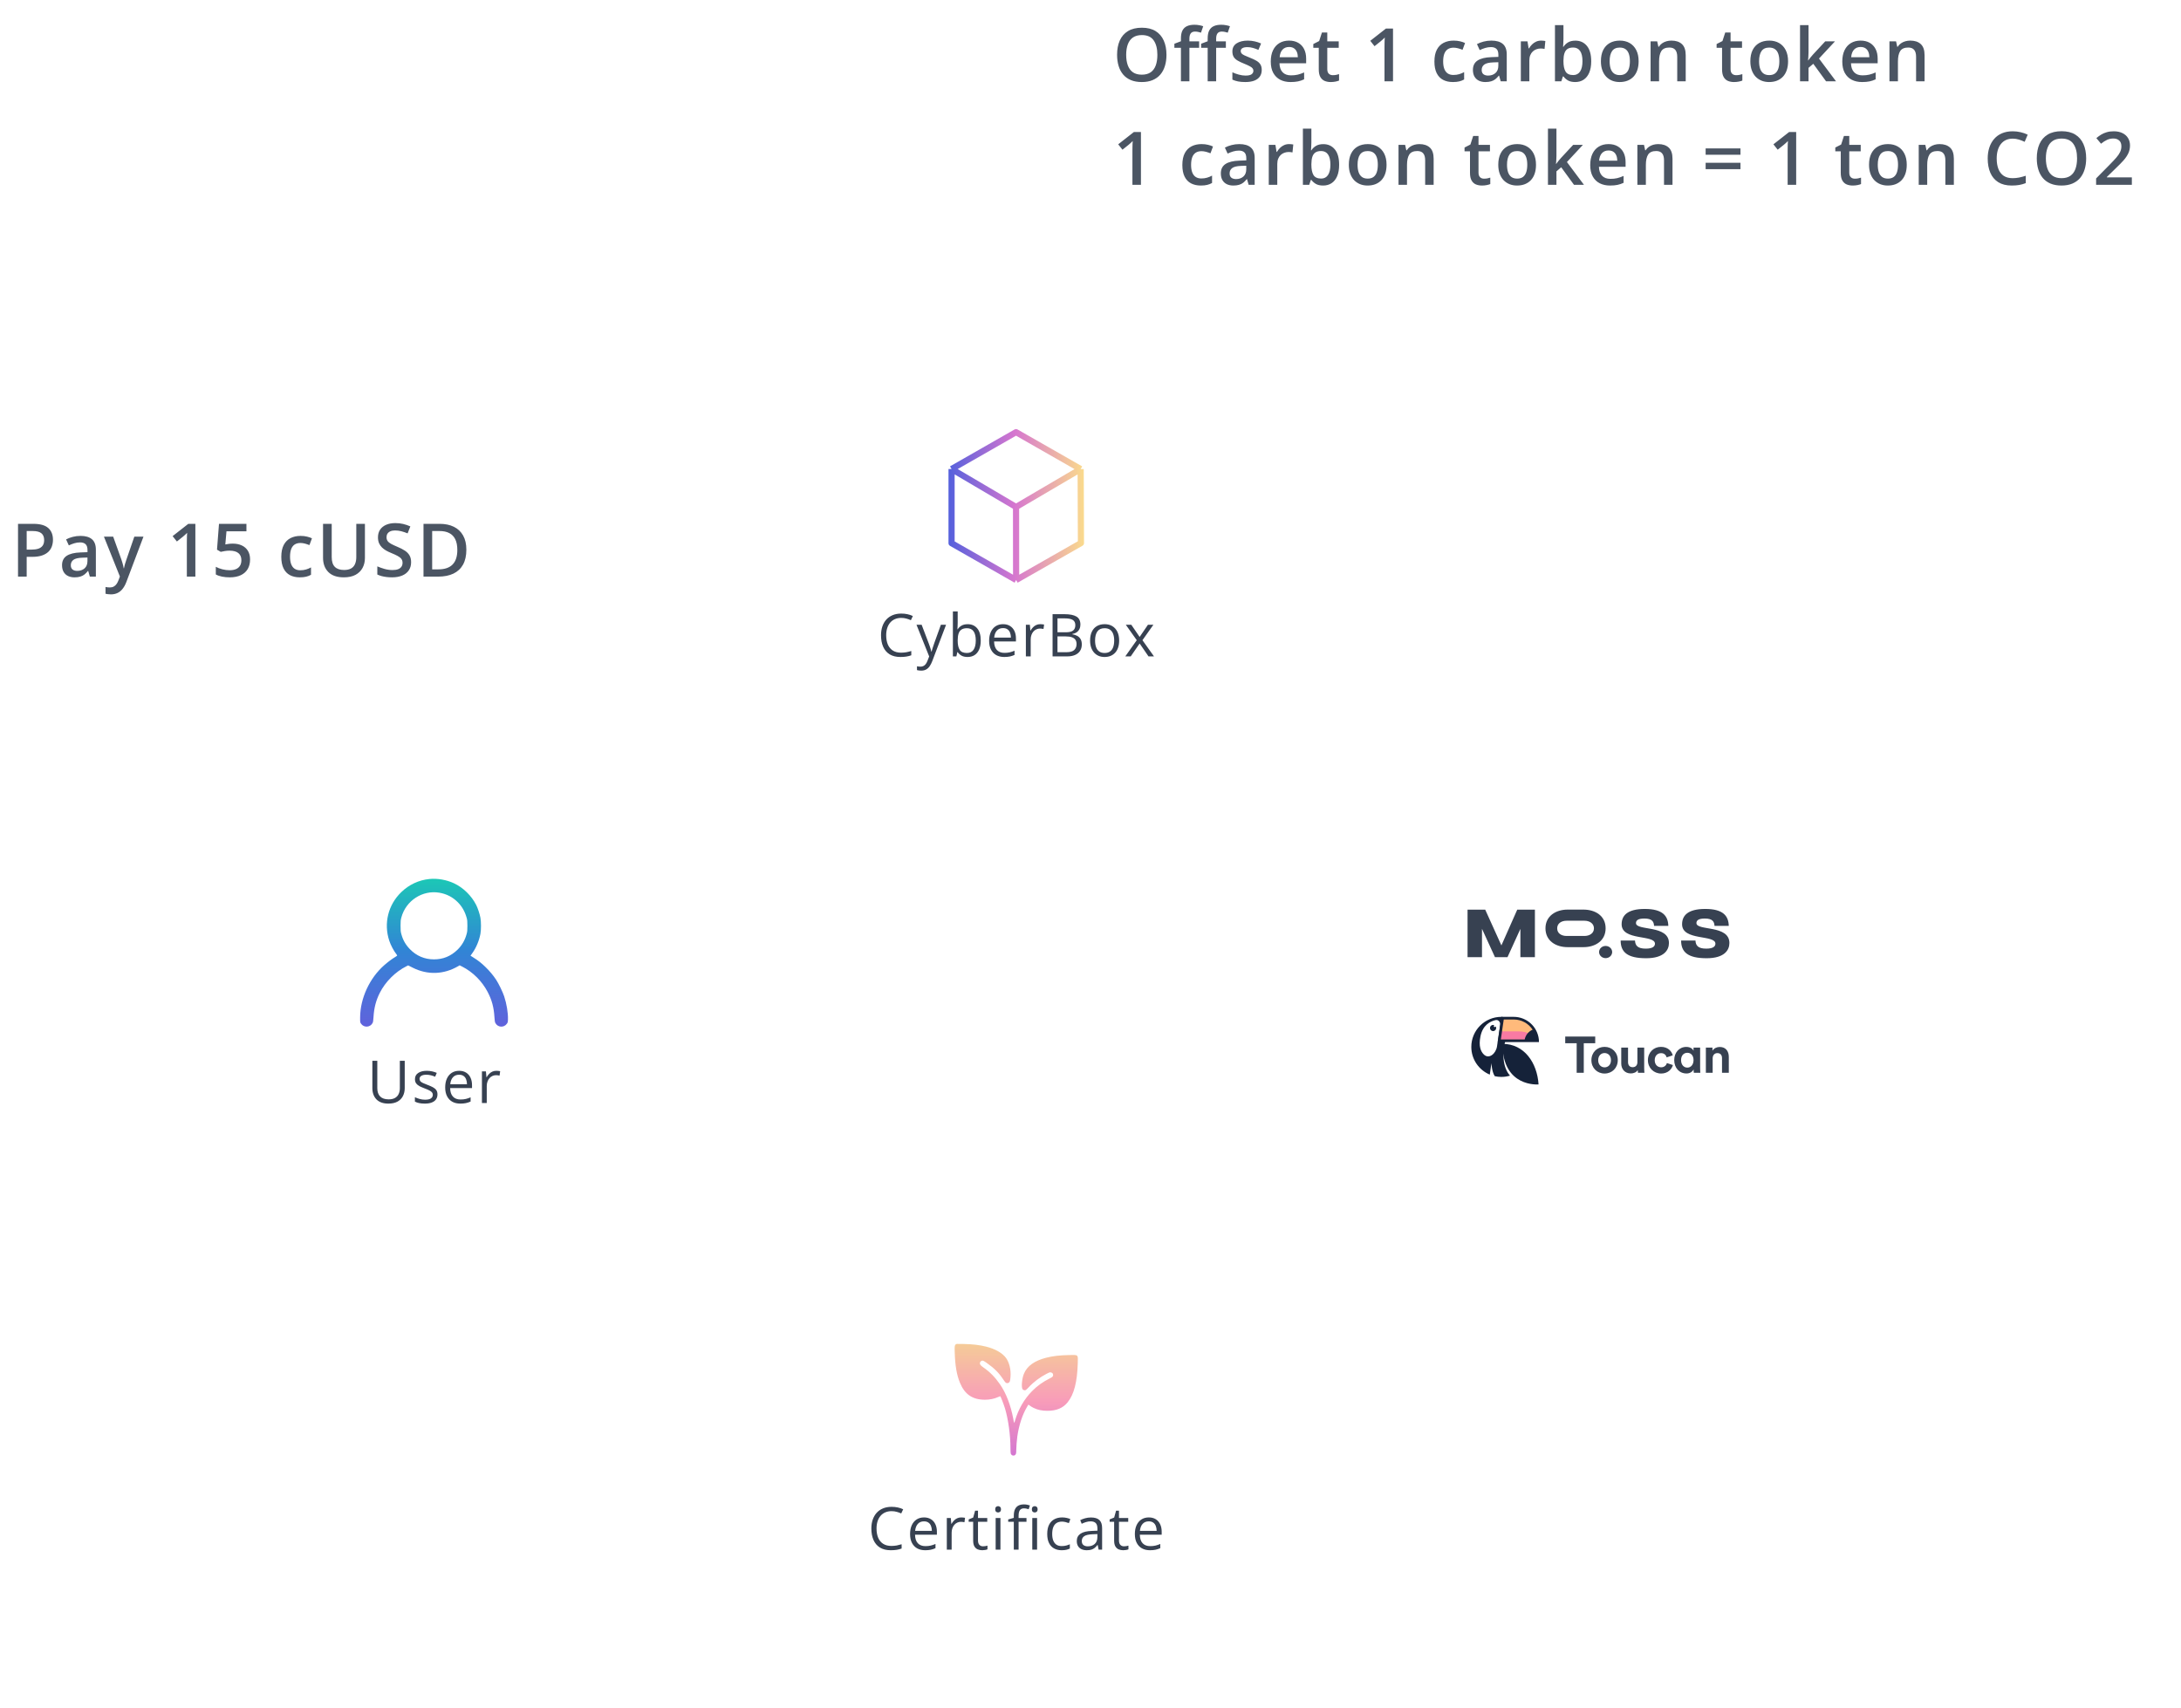 <svg width="295" height="231" viewBox="0 0 295 231" fill="none" xmlns="http://www.w3.org/2000/svg">
<g filter="url(#filter0_d_2030_81025)">
<rect x="28.5" y="103.166" width="60.417" height="60.417" rx="30.208" fill="white"/>
<path fill-rule="evenodd" clip-rule="evenodd" d="M58.08 117.237C56.639 117.384 55.335 117.993 54.28 119.01C52.495 120.731 51.874 123.257 52.658 125.602C52.855 126.191 53.256 126.951 53.602 127.389C53.669 127.474 53.724 127.563 53.724 127.587C53.724 127.61 53.594 127.706 53.434 127.801C53.028 128.042 52.471 128.458 51.982 128.887C49.993 130.629 48.724 133.37 48.71 135.955C48.706 136.609 48.708 136.621 48.823 136.795C49.209 137.38 50.078 137.332 50.399 136.708C50.463 136.584 50.491 136.399 50.521 135.898C50.597 134.66 50.855 133.665 51.364 132.65C52.118 131.149 53.456 129.805 54.947 129.053L55.206 128.923L55.821 129.232C57.834 130.245 60.025 130.17 61.988 129.022L62.173 128.913L62.507 129.082C63.94 129.803 65.184 131.04 65.956 132.509C66.526 133.596 66.795 134.587 66.876 135.898C66.907 136.398 66.936 136.584 66.999 136.708C67.317 137.326 68.16 137.383 68.562 136.812C68.682 136.642 68.693 136.595 68.706 136.211C68.735 135.379 68.526 134.112 68.196 133.117C67.996 132.513 67.456 131.399 67.102 130.858C66.72 130.275 66.216 129.674 65.654 129.131C65.099 128.594 64.709 128.287 64.062 127.878L63.639 127.61L63.896 127.251C64.411 126.532 64.817 125.559 64.986 124.633C65.083 124.106 65.081 123.021 64.982 122.48C64.888 121.969 64.629 121.186 64.407 120.746C63.781 119.502 62.645 118.393 61.408 117.817C60.382 117.34 59.158 117.126 58.08 117.237ZM59.43 119.091C60.4 119.258 61.221 119.68 61.907 120.364C62.494 120.949 62.889 121.645 63.13 122.521C63.204 122.788 63.219 122.965 63.219 123.567C63.219 124.213 63.208 124.337 63.109 124.702C62.889 125.517 62.469 126.235 61.874 126.811C60.972 127.683 59.932 128.108 58.699 128.108C57.435 128.108 56.329 127.64 55.447 126.732C54.867 126.136 54.505 125.503 54.289 124.706C54.188 124.334 54.177 124.218 54.178 123.567C54.179 122.923 54.191 122.796 54.29 122.429C54.899 120.161 57.15 118.7 59.43 119.091Z" fill="url(#paint0_linear_2030_81025)"/>
<path d="M54.743 141.83V145.525C54.743 145.929 54.661 146.288 54.497 146.604C54.336 146.919 54.091 147.167 53.763 147.35C53.435 147.529 53.023 147.619 52.529 147.619C51.823 147.619 51.285 147.428 50.915 147.045C50.548 146.662 50.365 146.15 50.365 145.51V141.83H51.033V145.529C51.033 146.014 51.16 146.387 51.415 146.65C51.673 146.913 52.057 147.045 52.568 147.045C52.917 147.045 53.202 146.982 53.423 146.857C53.647 146.73 53.812 146.553 53.919 146.326C54.029 146.097 54.083 145.833 54.083 145.533V141.83H54.743ZM59.171 146.369C59.171 146.643 59.102 146.873 58.964 147.061C58.829 147.245 58.633 147.385 58.378 147.479C58.125 147.572 57.823 147.619 57.472 147.619C57.172 147.619 56.913 147.596 56.694 147.549C56.476 147.502 56.284 147.436 56.12 147.35V146.752C56.295 146.838 56.503 146.916 56.745 146.986C56.987 147.057 57.235 147.092 57.487 147.092C57.857 147.092 58.125 147.032 58.292 146.912C58.459 146.792 58.542 146.63 58.542 146.424C58.542 146.307 58.508 146.204 58.441 146.115C58.375 146.024 58.265 145.937 58.108 145.854C57.952 145.768 57.736 145.674 57.46 145.572C57.187 145.468 56.95 145.365 56.749 145.264C56.551 145.16 56.398 145.033 56.288 144.885C56.181 144.736 56.128 144.544 56.128 144.307C56.128 143.945 56.274 143.667 56.566 143.475C56.86 143.279 57.245 143.182 57.722 143.182C57.98 143.182 58.221 143.208 58.444 143.26C58.671 143.309 58.882 143.377 59.077 143.463L58.858 143.982C58.681 143.907 58.493 143.843 58.292 143.791C58.092 143.739 57.887 143.713 57.679 143.713C57.379 143.713 57.149 143.762 56.987 143.861C56.829 143.96 56.749 144.096 56.749 144.268C56.749 144.4 56.786 144.51 56.858 144.596C56.934 144.682 57.054 144.762 57.218 144.838C57.382 144.913 57.598 145.002 57.866 145.104C58.135 145.202 58.366 145.305 58.562 145.412C58.757 145.516 58.907 145.644 59.011 145.795C59.118 145.943 59.171 146.135 59.171 146.369ZM62.102 143.182C62.467 143.182 62.779 143.262 63.04 143.424C63.3 143.585 63.5 143.812 63.638 144.104C63.776 144.393 63.845 144.731 63.845 145.119V145.521H60.888C60.895 146.024 61.02 146.407 61.263 146.67C61.505 146.933 61.846 147.064 62.286 147.064C62.557 147.064 62.796 147.04 63.005 146.99C63.213 146.941 63.429 146.868 63.653 146.771V147.342C63.437 147.438 63.222 147.508 63.009 147.553C62.798 147.597 62.548 147.619 62.259 147.619C61.847 147.619 61.488 147.536 61.181 147.369C60.876 147.2 60.639 146.952 60.47 146.627C60.3 146.301 60.216 145.903 60.216 145.432C60.216 144.971 60.292 144.572 60.446 144.236C60.602 143.898 60.821 143.637 61.102 143.455C61.386 143.273 61.72 143.182 62.102 143.182ZM62.095 143.713C61.748 143.713 61.472 143.826 61.267 144.053C61.061 144.279 60.938 144.596 60.899 145.002H63.165C63.162 144.747 63.122 144.523 63.044 144.33C62.968 144.135 62.852 143.984 62.696 143.877C62.54 143.768 62.339 143.713 62.095 143.713ZM67.132 143.182C67.217 143.182 67.307 143.187 67.401 143.197C67.495 143.205 67.578 143.217 67.651 143.232L67.569 143.834C67.499 143.816 67.421 143.801 67.335 143.791C67.249 143.781 67.168 143.775 67.092 143.775C66.921 143.775 66.758 143.811 66.604 143.881C66.453 143.949 66.32 144.048 66.206 144.178C66.091 144.305 66.001 144.46 65.936 144.643C65.871 144.822 65.838 145.023 65.838 145.244V147.541H65.186V143.26H65.725L65.796 144.049H65.823C65.911 143.89 66.018 143.745 66.143 143.615C66.268 143.482 66.413 143.377 66.577 143.299C66.743 143.221 66.928 143.182 67.132 143.182Z" fill="#374151"/>
</g>
<g filter="url(#filter1_d_2030_81025)">
<rect x="107.25" y="42.75" width="60.417" height="60.417" rx="30.208" fill="white"/>
<path d="M146.17 61.783L137.43 56.792L128.709 61.776M146.17 61.783L137.43 66.913M146.17 61.783L146.209 71.793L137.439 76.792M137.43 66.913L128.709 61.776M137.43 66.913L137.439 76.792M128.709 61.776V71.812L137.439 76.792" stroke="url(#paint1_linear_2030_81025)" stroke-width="0.833" stroke-miterlimit="10" stroke-linejoin="round"/>
<path d="M121.9 81.918C121.585 81.918 121.301 81.973 121.049 82.082C120.799 82.189 120.585 82.345 120.408 82.551C120.234 82.754 120.099 83 120.006 83.289C119.912 83.578 119.865 83.904 119.865 84.266C119.865 84.745 119.939 85.162 120.088 85.516C120.239 85.867 120.463 86.139 120.76 86.332C121.059 86.525 121.433 86.621 121.881 86.621C122.136 86.621 122.375 86.6 122.599 86.559C122.826 86.514 123.046 86.46 123.26 86.394V86.973C123.051 87.051 122.833 87.108 122.603 87.144C122.374 87.184 122.102 87.203 121.787 87.203C121.206 87.203 120.721 87.083 120.33 86.844C119.942 86.602 119.65 86.26 119.455 85.82C119.262 85.38 119.166 84.861 119.166 84.262C119.166 83.829 119.226 83.435 119.346 83.078C119.468 82.719 119.645 82.409 119.877 82.148C120.111 81.888 120.398 81.688 120.736 81.547C121.077 81.404 121.468 81.332 121.908 81.332C122.197 81.332 122.476 81.361 122.744 81.418C123.012 81.475 123.254 81.557 123.471 81.664L123.205 82.227C123.023 82.143 122.822 82.072 122.603 82.012C122.387 81.949 122.153 81.918 121.9 81.918ZM123.964 82.844H124.66L125.605 85.328C125.66 85.474 125.711 85.615 125.757 85.75C125.804 85.883 125.846 86.01 125.882 86.133C125.919 86.255 125.948 86.374 125.968 86.488H125.996C126.032 86.358 126.084 86.188 126.152 85.977C126.22 85.763 126.293 85.546 126.371 85.324L127.265 82.844H127.964L126.101 87.754C126.002 88.017 125.886 88.246 125.754 88.441C125.623 88.637 125.464 88.787 125.277 88.891C125.089 88.997 124.863 89.051 124.597 89.051C124.475 89.051 124.367 89.043 124.273 89.027C124.179 89.014 124.099 88.999 124.031 88.981V88.461C124.088 88.474 124.157 88.486 124.238 88.496C124.321 88.507 124.407 88.512 124.496 88.512C124.657 88.512 124.796 88.481 124.914 88.418C125.033 88.358 125.136 88.269 125.222 88.152C125.308 88.035 125.382 87.896 125.445 87.734L125.679 87.133L123.964 82.844ZM129.536 81.047V82.566C129.536 82.741 129.531 82.91 129.521 83.074C129.513 83.238 129.507 83.366 129.501 83.457H129.536C129.654 83.264 129.823 83.102 130.044 82.969C130.266 82.836 130.548 82.769 130.892 82.769C131.428 82.769 131.855 82.956 132.173 83.328C132.494 83.698 132.654 84.249 132.654 84.981C132.654 85.462 132.581 85.868 132.435 86.199C132.289 86.53 132.083 86.78 131.818 86.949C131.552 87.118 131.238 87.203 130.876 87.203C130.538 87.203 130.259 87.141 130.04 87.016C129.824 86.888 129.658 86.733 129.54 86.551H129.49L129.357 87.125H128.888V81.047H129.536ZM130.786 83.312C130.477 83.312 130.23 83.374 130.048 83.496C129.866 83.616 129.734 83.798 129.654 84.043C129.576 84.285 129.536 84.592 129.536 84.965V85C129.536 85.539 129.626 85.952 129.806 86.238C129.986 86.522 130.313 86.664 130.786 86.664C131.185 86.664 131.483 86.518 131.681 86.227C131.882 85.935 131.982 85.518 131.982 84.977C131.982 84.424 131.883 84.009 131.685 83.731C131.49 83.452 131.19 83.312 130.786 83.312ZM135.675 82.766C136.04 82.766 136.352 82.846 136.612 83.008C136.873 83.169 137.072 83.396 137.21 83.688C137.348 83.977 137.417 84.315 137.417 84.703V85.106H134.46C134.468 85.608 134.593 85.991 134.835 86.254C135.077 86.517 135.418 86.648 135.859 86.648C136.129 86.648 136.369 86.624 136.577 86.574C136.786 86.525 137.002 86.452 137.226 86.356V86.926C137.01 87.022 136.795 87.092 136.581 87.137C136.37 87.181 136.12 87.203 135.831 87.203C135.42 87.203 135.06 87.12 134.753 86.953C134.448 86.784 134.211 86.537 134.042 86.211C133.873 85.885 133.788 85.487 133.788 85.016C133.788 84.555 133.865 84.156 134.019 83.82C134.175 83.482 134.394 83.221 134.675 83.039C134.959 82.857 135.292 82.766 135.675 82.766ZM135.667 83.297C135.321 83.297 135.045 83.41 134.839 83.637C134.633 83.863 134.511 84.18 134.472 84.586H136.737C136.735 84.331 136.694 84.107 136.616 83.914C136.541 83.719 136.425 83.568 136.269 83.461C136.112 83.352 135.912 83.297 135.667 83.297ZM140.704 82.766C140.79 82.766 140.88 82.771 140.974 82.781C141.067 82.789 141.151 82.801 141.224 82.816L141.141 83.418C141.071 83.4 140.993 83.385 140.907 83.375C140.821 83.365 140.74 83.359 140.665 83.359C140.493 83.359 140.33 83.394 140.177 83.465C140.026 83.533 139.893 83.632 139.778 83.762C139.664 83.889 139.574 84.044 139.509 84.227C139.444 84.406 139.411 84.607 139.411 84.828V87.125H138.759V82.844H139.298L139.368 83.633H139.395C139.484 83.474 139.591 83.329 139.716 83.199C139.841 83.066 139.985 82.961 140.149 82.883C140.316 82.805 140.501 82.766 140.704 82.766ZM142.37 81.414H143.987C144.7 81.414 145.237 81.521 145.596 81.734C145.956 81.948 146.135 82.311 146.135 82.824C146.135 83.046 146.092 83.245 146.006 83.422C145.923 83.596 145.801 83.741 145.639 83.856C145.478 83.97 145.279 84.049 145.042 84.094V84.133C145.292 84.172 145.513 84.243 145.706 84.348C145.898 84.452 146.049 84.598 146.159 84.785C146.268 84.973 146.323 85.211 146.323 85.5C146.323 85.852 146.241 86.148 146.077 86.391C145.915 86.633 145.686 86.816 145.389 86.941C145.092 87.064 144.741 87.125 144.335 87.125H142.37V81.414ZM143.034 83.863H144.128C144.625 83.863 144.969 83.781 145.159 83.617C145.352 83.453 145.448 83.213 145.448 82.898C145.448 82.573 145.333 82.338 145.104 82.195C144.878 82.052 144.516 81.981 144.018 81.981H143.034V83.863ZM143.034 84.422V86.559H144.221C144.729 86.559 145.089 86.46 145.299 86.262C145.51 86.061 145.616 85.792 145.616 85.453C145.616 85.237 145.568 85.052 145.471 84.898C145.378 84.745 145.224 84.628 145.01 84.547C144.799 84.463 144.517 84.422 144.163 84.422H143.034ZM151.375 84.977C151.375 85.328 151.33 85.642 151.239 85.918C151.148 86.194 151.016 86.427 150.844 86.617C150.672 86.807 150.464 86.953 150.219 87.055C149.977 87.154 149.702 87.203 149.395 87.203C149.108 87.203 148.845 87.154 148.606 87.055C148.369 86.953 148.163 86.807 147.989 86.617C147.817 86.427 147.683 86.194 147.586 85.918C147.493 85.642 147.446 85.328 147.446 84.977C147.446 84.508 147.525 84.109 147.684 83.781C147.843 83.451 148.069 83.199 148.364 83.027C148.661 82.853 149.013 82.766 149.422 82.766C149.813 82.766 150.154 82.853 150.446 83.027C150.74 83.202 150.968 83.454 151.129 83.785C151.293 84.113 151.375 84.51 151.375 84.977ZM148.118 84.977C148.118 85.32 148.163 85.618 148.254 85.871C148.345 86.124 148.486 86.319 148.676 86.457C148.866 86.595 149.111 86.664 149.411 86.664C149.707 86.664 149.951 86.595 150.141 86.457C150.334 86.319 150.476 86.124 150.567 85.871C150.658 85.618 150.704 85.32 150.704 84.977C150.704 84.635 150.658 84.341 150.567 84.094C150.476 83.844 150.335 83.651 150.145 83.516C149.955 83.38 149.709 83.312 149.407 83.312C148.961 83.312 148.635 83.46 148.426 83.754C148.22 84.048 148.118 84.456 148.118 84.977ZM153.756 84.934L152.276 82.844H153.018L154.147 84.492L155.272 82.844H156.006L154.526 84.934L156.088 87.125H155.346L154.147 85.379L152.94 87.125H152.205L153.756 84.934Z" fill="#374151"/>
</g>
<g filter="url(#filter2_d_2030_81025)">
<rect x="107.25" y="163.582" width="60.417" height="60.417" rx="30.208" fill="white"/>
<path fill-rule="evenodd" clip-rule="evenodd" d="M129.279 180.185C129.126 180.307 129.11 180.423 129.134 181.229C129.189 183.065 129.402 184.316 129.841 185.38C130.492 186.962 131.542 187.674 133.224 187.676C133.873 187.677 134.491 187.55 135.03 187.304C135.171 187.24 135.29 187.192 135.295 187.198C135.374 187.277 135.773 188.315 135.942 188.881C136.385 190.363 136.673 192.471 136.675 194.237C136.675 194.56 136.691 194.877 136.709 194.943C136.786 195.222 137.125 195.328 137.319 195.135C137.437 195.017 137.457 194.925 137.457 194.485C137.458 194.079 137.531 193.147 137.601 192.647C137.819 191.11 138.294 189.676 138.946 188.591C139.028 188.455 139.098 188.339 139.103 188.334C139.108 188.328 139.197 188.392 139.302 188.478C139.406 188.563 139.638 188.702 139.817 188.788C140.387 189.059 140.94 189.174 141.677 189.174C142.903 189.175 143.783 188.803 144.413 188.019C145.276 186.945 145.705 185.277 145.779 182.712C145.812 181.547 145.873 181.604 144.626 181.632C143.297 181.661 142.415 181.764 141.505 181.996C139.912 182.404 138.922 183.117 138.493 184.168C138.225 184.824 138.122 185.988 138.309 186.252C138.395 186.373 138.591 186.431 138.727 186.374C138.783 186.351 138.948 186.201 139.095 186.04C139.771 185.299 140.644 184.639 141.59 184.151C141.921 183.98 141.979 183.96 142.107 183.974C142.308 183.997 142.447 184.137 142.447 184.319C142.447 184.523 142.373 184.599 141.989 184.792C141.025 185.277 140.309 185.791 139.589 186.519C138.547 187.572 137.752 188.942 137.301 190.465C137.163 190.931 137.181 190.949 137.049 190.233C136.712 188.419 136.064 186.741 135.25 185.579C134.566 184.6 133.898 183.923 133.008 183.304C132.664 183.065 132.54 182.924 132.54 182.774C132.54 182.574 132.632 182.457 132.84 182.391C132.943 182.358 133.078 182.426 133.501 182.725C134.517 183.444 135.107 184.036 135.706 184.942C135.831 185.13 135.972 185.317 136.019 185.357C136.142 185.461 136.346 185.457 136.476 185.347C136.601 185.242 136.633 185.127 136.678 184.61C136.765 183.629 136.52 182.617 136.043 181.988C135.551 181.339 134.602 180.803 133.408 180.499C132.492 180.267 131.591 180.162 130.278 180.134C129.381 180.116 129.365 180.117 129.279 180.185Z" fill="url(#paint2_linear_2030_81025)"/>
<path d="M120.594 202.75C120.279 202.75 119.995 202.805 119.742 202.914C119.492 203.021 119.279 203.177 119.102 203.383C118.927 203.586 118.793 203.832 118.699 204.121C118.606 204.41 118.559 204.736 118.559 205.098C118.559 205.577 118.633 205.993 118.781 206.348C118.932 206.699 119.156 206.971 119.453 207.164C119.753 207.357 120.126 207.453 120.574 207.453C120.83 207.453 121.069 207.432 121.293 207.391C121.52 207.346 121.74 207.292 121.953 207.227V207.805C121.745 207.883 121.526 207.94 121.297 207.977C121.068 208.016 120.796 208.035 120.481 208.035C119.9 208.035 119.414 207.915 119.024 207.676C118.635 207.434 118.344 207.092 118.149 206.652C117.956 206.212 117.859 205.693 117.859 205.094C117.859 204.661 117.919 204.267 118.039 203.91C118.162 203.551 118.339 203.241 118.57 202.98C118.805 202.72 119.091 202.52 119.43 202.379C119.771 202.236 120.162 202.164 120.602 202.164C120.891 202.164 121.169 202.193 121.438 202.25C121.706 202.307 121.948 202.389 122.164 202.496L121.899 203.059C121.716 202.975 121.516 202.904 121.297 202.844C121.081 202.781 120.846 202.75 120.594 202.75ZM124.982 203.598C125.347 203.598 125.659 203.678 125.92 203.84C126.18 204.001 126.379 204.228 126.517 204.52C126.655 204.809 126.724 205.147 126.724 205.535V205.938H123.767C123.775 206.44 123.9 206.823 124.142 207.086C124.385 207.349 124.726 207.48 125.166 207.48C125.437 207.48 125.676 207.456 125.885 207.406C126.093 207.357 126.309 207.284 126.533 207.188V207.758C126.317 207.854 126.102 207.924 125.889 207.969C125.678 208.013 125.428 208.035 125.139 208.035C124.727 208.035 124.368 207.952 124.06 207.785C123.756 207.616 123.519 207.368 123.349 207.043C123.18 206.717 123.096 206.319 123.096 205.848C123.096 205.387 123.172 204.988 123.326 204.652C123.482 204.314 123.701 204.053 123.982 203.871C124.266 203.689 124.599 203.598 124.982 203.598ZM124.974 204.129C124.628 204.129 124.352 204.242 124.146 204.469C123.941 204.695 123.818 205.012 123.779 205.418H126.045C126.042 205.163 126.002 204.939 125.924 204.746C125.848 204.551 125.732 204.4 125.576 204.293C125.42 204.184 125.219 204.129 124.974 204.129ZM130.011 203.598C130.097 203.598 130.187 203.603 130.281 203.613C130.375 203.621 130.458 203.633 130.531 203.648L130.449 204.25C130.379 204.232 130.3 204.217 130.214 204.207C130.129 204.197 130.048 204.191 129.972 204.191C129.8 204.191 129.638 204.227 129.484 204.297C129.333 204.365 129.2 204.464 129.086 204.594C128.971 204.721 128.881 204.876 128.816 205.059C128.751 205.238 128.718 205.439 128.718 205.66V207.957H128.066V203.676H128.605L128.675 204.465H128.703C128.791 204.306 128.898 204.161 129.023 204.031C129.148 203.898 129.293 203.793 129.457 203.715C129.623 203.637 129.808 203.598 130.011 203.598ZM132.962 207.504C133.069 207.504 133.178 207.495 133.29 207.477C133.402 207.458 133.494 207.436 133.564 207.41V207.914C133.488 207.948 133.383 207.977 133.247 208C133.115 208.023 132.984 208.035 132.857 208.035C132.63 208.035 132.425 207.996 132.24 207.918C132.055 207.837 131.906 207.702 131.794 207.512C131.685 207.322 131.63 207.059 131.63 206.723V204.184H131.021V203.867L131.634 203.613L131.892 202.684H132.283V203.676H133.536V204.184H132.283V206.703C132.283 206.971 132.344 207.172 132.466 207.305C132.591 207.438 132.757 207.504 132.962 207.504ZM135.319 203.676V207.957H134.671V203.676H135.319ZM135.003 202.074C135.11 202.074 135.201 202.109 135.276 202.18C135.355 202.247 135.394 202.354 135.394 202.5C135.394 202.643 135.355 202.75 135.276 202.82C135.201 202.891 135.11 202.926 135.003 202.926C134.891 202.926 134.797 202.891 134.722 202.82C134.649 202.75 134.612 202.643 134.612 202.5C134.612 202.354 134.649 202.247 134.722 202.18C134.797 202.109 134.891 202.074 135.003 202.074ZM138.841 204.184H137.774V207.957H137.126V204.184H136.368V203.871L137.126 203.656V203.371C137.126 203.012 137.179 202.72 137.286 202.496C137.393 202.27 137.548 202.103 137.751 201.996C137.954 201.889 138.201 201.836 138.493 201.836C138.657 201.836 138.807 201.85 138.942 201.879C139.08 201.908 139.201 201.94 139.306 201.977L139.138 202.488C139.049 202.46 138.949 202.434 138.837 202.41C138.727 202.384 138.615 202.371 138.501 202.371C138.253 202.371 138.07 202.452 137.95 202.613C137.833 202.772 137.774 203.022 137.774 203.363V203.676H138.841V204.184ZM140.274 203.676V207.957H139.626V203.676H140.274ZM139.958 202.074C140.065 202.074 140.156 202.109 140.231 202.18C140.309 202.247 140.349 202.354 140.349 202.5C140.349 202.643 140.309 202.75 140.231 202.82C140.156 202.891 140.065 202.926 139.958 202.926C139.846 202.926 139.752 202.891 139.677 202.82C139.604 202.75 139.567 202.643 139.567 202.5C139.567 202.354 139.604 202.247 139.677 202.18C139.752 202.109 139.846 202.074 139.958 202.074ZM143.6 208.035C143.215 208.035 142.875 207.956 142.581 207.797C142.286 207.638 142.057 207.396 141.893 207.07C141.729 206.745 141.647 206.335 141.647 205.84C141.647 205.322 141.733 204.898 141.905 204.57C142.079 204.24 142.319 203.995 142.624 203.836C142.928 203.677 143.275 203.598 143.663 203.598C143.876 203.598 144.082 203.62 144.28 203.664C144.48 203.706 144.645 203.759 144.772 203.824L144.577 204.367C144.447 204.315 144.296 204.268 144.124 204.227C143.954 204.185 143.796 204.164 143.647 204.164C143.35 204.164 143.103 204.228 142.905 204.355C142.71 204.483 142.562 204.671 142.464 204.918C142.367 205.165 142.319 205.47 142.319 205.832C142.319 206.178 142.366 206.474 142.46 206.719C142.556 206.964 142.698 207.151 142.885 207.281C143.075 207.409 143.312 207.473 143.596 207.473C143.823 207.473 144.027 207.449 144.21 207.402C144.392 207.353 144.557 207.296 144.706 207.23V207.809C144.562 207.882 144.402 207.938 144.225 207.977C144.051 208.016 143.842 208.035 143.6 208.035ZM147.563 203.605C148.073 203.605 148.452 203.72 148.7 203.949C148.947 204.178 149.071 204.544 149.071 205.047V207.957H148.598L148.473 207.324H148.442C148.322 207.48 148.197 207.612 148.067 207.719C147.937 207.823 147.786 207.902 147.614 207.957C147.444 208.009 147.236 208.035 146.989 208.035C146.728 208.035 146.496 207.99 146.293 207.898C146.093 207.807 145.934 207.669 145.817 207.484C145.702 207.299 145.645 207.065 145.645 206.781C145.645 206.354 145.814 206.026 146.153 205.797C146.491 205.568 147.007 205.443 147.7 205.422L148.438 205.391V205.129C148.438 204.759 148.358 204.5 148.2 204.352C148.041 204.203 147.817 204.129 147.528 204.129C147.304 204.129 147.09 204.161 146.887 204.227C146.684 204.292 146.491 204.368 146.309 204.457L146.11 203.965C146.302 203.866 146.524 203.781 146.774 203.711C147.024 203.641 147.287 203.605 147.563 203.605ZM148.43 205.848L147.778 205.875C147.244 205.896 146.868 205.983 146.649 206.137C146.43 206.29 146.321 206.508 146.321 206.789C146.321 207.034 146.395 207.215 146.543 207.332C146.692 207.449 146.888 207.508 147.133 207.508C147.513 207.508 147.825 207.402 148.067 207.191C148.309 206.98 148.43 206.664 148.43 206.242V205.848ZM152.029 207.504C152.136 207.504 152.246 207.495 152.358 207.477C152.47 207.458 152.561 207.436 152.631 207.41V207.914C152.555 207.948 152.45 207.977 152.315 208C152.182 208.023 152.052 208.035 151.924 208.035C151.697 208.035 151.492 207.996 151.307 207.918C151.122 207.837 150.973 207.702 150.861 207.512C150.752 207.322 150.697 207.059 150.697 206.723V204.184H150.088V203.867L150.701 203.613L150.959 202.684H151.35V203.676H152.604V204.184H151.35V206.703C151.35 206.971 151.411 207.172 151.533 207.305C151.658 207.438 151.824 207.504 152.029 207.504ZM155.387 203.598C155.751 203.598 156.064 203.678 156.324 203.84C156.585 204.001 156.784 204.228 156.922 204.52C157.06 204.809 157.129 205.147 157.129 205.535V205.938H154.172C154.18 206.44 154.305 206.823 154.547 207.086C154.789 207.349 155.13 207.48 155.57 207.48C155.841 207.48 156.081 207.456 156.289 207.406C156.497 207.357 156.713 207.284 156.937 207.188V207.758C156.721 207.854 156.506 207.924 156.293 207.969C156.082 208.013 155.832 208.035 155.543 208.035C155.131 208.035 154.772 207.952 154.465 207.785C154.16 207.616 153.923 207.368 153.754 207.043C153.585 206.717 153.5 206.319 153.5 205.848C153.5 205.387 153.577 204.988 153.73 204.652C153.887 204.314 154.105 204.053 154.387 203.871C154.67 203.689 155.004 203.598 155.387 203.598ZM155.379 204.129C155.032 204.129 154.756 204.242 154.551 204.469C154.345 204.695 154.223 205.012 154.184 205.418H156.449C156.447 205.163 156.406 204.939 156.328 204.746C156.253 204.551 156.137 204.4 155.98 204.293C155.824 204.184 155.624 204.129 155.379 204.129Z" fill="#374151"/>
</g>
<g filter="url(#filter3_d_2030_81025)">
<rect x="186" y="103.166" width="60.417" height="60.417" rx="30.208" fill="white"/>
<path d="M211.911 122.881C211.19 122.881 210.624 123.238 210.624 123.912C210.624 124.592 211.19 124.943 211.911 124.943H214.303C215 124.943 215.596 124.582 215.596 123.912C215.596 123.243 214.995 122.881 214.31 122.881H211.911ZM214.172 121.375C215.769 121.375 217.175 122.212 217.175 123.907C217.175 125.591 215.781 126.455 214.178 126.455H212.036C210.433 126.455 209.039 125.596 209.039 123.907C209.039 122.244 210.439 121.375 212.036 121.375H214.172Z" fill="#374151"/>
<path d="M218.061 127.117C218.061 127.573 217.664 127.942 217.175 127.942C216.686 127.942 216.29 127.573 216.29 127.117C216.29 126.662 216.686 126.292 217.175 126.292C217.664 126.292 218.061 126.662 218.061 127.117Z" fill="#374151"/>
<path d="M207.61 121.382V127.808H205.647V123.985L203.904 127.808H202.207L200.452 123.975V127.808H198.5V121.382H200.888L203.078 126.222L205.222 121.382H207.61Z" fill="#374151"/>
<path d="M222.655 127.954C220.1 127.954 219.208 127.113 219.208 125.563H221.148C221.185 126.221 221.486 126.657 222.606 126.657C223.607 126.657 223.848 126.312 223.848 125.988C223.848 124.732 219.341 125.634 219.341 123.364C219.341 122.229 220.052 121.287 222.474 121.287C224.932 121.287 225.619 122.26 225.655 123.577H223.727C223.691 123.03 223.498 122.584 222.414 122.584C221.51 122.584 221.281 122.868 221.281 123.202C221.281 124.286 225.739 123.405 225.739 125.897C225.739 126.849 225.077 127.954 222.655 127.954Z" fill="#374151"/>
<path d="M230.832 127.954C228.277 127.954 227.386 127.113 227.386 125.563H229.326C229.362 126.221 229.663 126.657 230.784 126.657C231.784 126.657 232.025 126.312 232.025 125.988C232.025 124.732 227.518 125.634 227.518 123.364C227.518 122.229 228.229 121.287 230.651 121.287C233.109 121.287 233.796 122.26 233.832 123.577H231.904C231.868 123.03 231.675 122.584 230.591 122.584C229.687 122.584 229.458 122.868 229.458 123.202C229.458 124.286 233.917 123.405 233.917 125.897C233.917 126.849 233.254 127.954 230.832 127.954Z" fill="#374151"/>
<path fill-rule="evenodd" clip-rule="evenodd" d="M208.459 139.6C208.379 139.68 208.27 139.726 208.156 139.726H205.644C207.412 140.731 208.394 142.825 208.533 144.997C208.548 145.229 208.375 145.43 208.144 145.451L208.105 145.024C208.096 144.881 208.083 144.739 208.066 144.597C207.8 142.331 206.579 140.334 204.554 139.726C204.355 139.666 204.148 139.62 203.934 139.588C203.813 139.57 203.69 139.556 203.564 139.548C203.545 139.546 203.525 139.545 203.505 139.544C203.523 139.46 203.543 139.377 203.564 139.297L208.156 139.297C208.156 139.176 208.153 139.056 208.141 138.938C208.138 138.915 208.136 138.891 208.133 138.868C207.922 137.185 206.482 135.883 204.742 135.883H203.087L203.087 135.883C203.081 135.883 203.075 135.883 203.069 135.883C200.826 135.883 199.007 137.702 199.007 139.945C199.007 141.476 199.853 142.809 201.103 143.501C201.234 143.574 201.369 143.639 201.509 143.697L201.729 142.139C201.729 142.139 201.756 142.87 201.973 143.48C202.028 143.636 202.096 143.784 202.179 143.91C202.466 143.974 202.764 144.008 203.069 144.008C203.31 144.008 203.546 143.987 203.776 143.947C203.903 143.924 204.028 143.896 204.15 143.863C204.181 143.854 204.212 143.845 204.242 143.836C204.139 143.722 204.047 143.599 203.963 143.468C203.536 142.798 203.357 141.928 203.348 141.066C203.549 142.21 203.977 143.025 204.496 143.606C204.553 143.669 204.61 143.729 204.668 143.787C205.696 144.802 207.009 144.998 207.675 145.028C207.845 145.035 207.973 145.032 208.043 145.028C208.083 145.026 208.105 145.024 208.105 145.024C208.144 145.451 208.144 145.451 208.144 145.451L208.143 145.451L208.142 145.452C208.141 145.452 208.139 145.452 208.138 145.452C208.134 145.452 208.13 145.453 208.125 145.453C208.115 145.454 208.101 145.455 208.084 145.456C208.049 145.458 207.999 145.46 207.938 145.46C207.815 145.462 207.641 145.459 207.432 145.441C207.015 145.406 206.446 145.309 205.849 145.064C205.385 144.874 204.909 144.595 204.476 144.196C204.442 144.218 204.405 144.235 204.366 144.247C203.955 144.37 203.52 144.437 203.069 144.437C202.732 144.437 202.403 144.399 202.086 144.329C201.977 144.304 201.883 144.239 201.821 144.147C201.8 144.114 201.779 144.08 201.759 144.045C201.747 144.054 201.734 144.062 201.721 144.07C201.606 144.136 201.466 144.144 201.344 144.093C199.721 143.417 198.578 141.815 198.578 139.945C198.578 137.465 200.589 135.454 203.069 135.454C203.074 135.454 203.078 135.454 203.083 135.454C203.084 135.454 203.085 135.454 203.087 135.454H204.742C206.728 135.454 208.366 136.96 208.567 138.894C208.582 139.033 208.585 139.17 208.585 139.297C208.585 139.411 208.54 139.52 208.459 139.6ZM203.348 141.064L203.347 141.064C203.348 141.065 203.348 141.065 203.348 141.066C203.348 141.065 203.348 141.065 203.348 141.064C203.348 141.064 203.348 141.064 203.348 141.064C203.348 141.064 203.348 141.064 203.348 141.064Z" fill="white"/>
<path d="M202.797 139.194H204.784H208.003C208.003 137.422 206.562 135.985 204.784 135.985H203.272L202.797 139.194Z" fill="#FFBA7B"/>
<path d="M202.918 137.847C202.918 137.847 204.241 137.847 205.384 137.847C207.219 137.847 207.749 138.973 207.749 138.973H202.918V137.847Z" fill="#F87AA3"/>
<path d="M199.938 138.922C199.938 137.627 200.96 136.267 202.252 136.182C202.446 136.169 202.623 136.196 202.762 136.276C202.983 136.403 203.07 137.369 202.969 138.12L202.93 138.332C202.665 139.763 202.023 141.788 200.684 141.215C200.006 140.925 199.937 139.741 199.938 138.922Z" fill="white"/>
<path d="M201.953 137.812C202.184 137.812 202.372 137.625 202.372 137.394C202.372 137.315 202.35 137.241 202.312 137.178C202.292 137.229 202.242 137.266 202.184 137.266C202.109 137.266 202.048 137.205 202.048 137.129C202.048 137.078 202.076 137.033 202.118 137.009C202.068 136.988 202.012 136.976 201.953 136.976C201.722 136.976 201.535 137.163 201.535 137.394C201.535 137.625 201.722 137.812 201.953 137.812Z" fill="#152239"/>
<path fill-rule="evenodd" clip-rule="evenodd" d="M202.806 139.161L203.231 135.887C203.178 135.885 203.124 135.884 203.07 135.884C200.827 135.884 199.008 137.703 199.008 139.946C199.008 141.637 200.04 143.086 201.509 143.698L201.73 142.14C201.73 142.14 201.772 143.294 202.18 143.911C202.467 143.975 202.764 144.009 203.07 144.009C203.478 144.009 203.872 143.949 204.243 143.837C203.2 142.683 203.188 140.584 203.603 139.161H202.806ZM202.283 136.324C202.67 136.235 202.963 136.585 202.906 136.978L202.484 139.878C202.345 140.832 201.426 141.652 200.722 140.994C200.281 140.582 199.981 139.846 200.243 138.534C200.551 136.992 201.571 136.487 202.283 136.324Z" fill="#152239"/>
<path fill-rule="evenodd" clip-rule="evenodd" d="M202.999 138.939H206.228H207.782C207.725 138.455 207.554 138.006 207.299 137.618C206.752 136.789 205.81 136.242 204.743 136.242H203.397L202.999 138.939ZM202.584 139.298L203.088 135.884H204.743C206.508 135.884 207.963 137.222 208.142 138.939C208.154 139.057 208.157 139.177 208.157 139.298H202.584Z" fill="#152239"/>
<path d="M207.86 139.195C207.57 139.154 206.153 139.33 206.23 138.939C206.346 138.343 206.755 137.851 207.3 137.617C207.847 137.382 208.019 139.217 207.86 139.195Z" fill="#152239"/>
<path d="M208.104 145.025C208.104 145.025 203.223 145.474 203.223 139.536C206.191 139.536 207.919 142.12 208.104 145.025Z" fill="#152239"/>
<path d="M215.768 139.453V138.548H211.711V139.453H213.259V143.448H214.22V139.453H215.768ZM217.035 142.715C216.586 142.715 216.171 142.383 216.171 141.748C216.171 141.105 216.586 140.78 217.035 140.78C217.484 140.78 217.899 141.105 217.899 141.748C217.899 142.39 217.484 142.715 217.035 142.715ZM217.035 139.944C216.019 139.944 215.252 140.697 215.252 141.748C215.252 142.791 216.019 143.551 217.035 143.551C218.051 143.551 218.818 142.791 218.818 141.748C218.818 140.697 218.051 139.944 217.035 139.944ZM221.548 143.448H222.426C222.412 143.33 222.391 143.095 222.391 142.833V140.047H221.472V142.024C221.472 142.418 221.237 142.694 220.829 142.694C220.401 142.694 220.207 142.39 220.207 142.01V140.047H219.288V142.197C219.288 142.936 219.758 143.537 220.581 143.537C220.94 143.537 221.334 143.399 221.52 143.081C221.52 143.22 221.534 143.378 221.548 143.448ZM224.679 140.794C225.135 140.794 225.349 141.084 225.432 141.367L226.254 141.091C226.109 140.517 225.584 139.944 224.658 139.944C223.67 139.944 222.896 140.697 222.896 141.748C222.896 142.791 223.683 143.551 224.685 143.551C225.591 143.551 226.123 142.971 226.275 142.404L225.466 142.135C225.39 142.397 225.155 142.708 224.685 142.708C224.216 142.708 223.815 142.363 223.815 141.748C223.815 141.132 224.209 140.794 224.679 140.794ZM227.38 141.734C227.38 141.112 227.739 140.745 228.23 140.745C228.714 140.745 229.066 141.112 229.066 141.734C229.066 142.356 228.707 142.75 228.23 142.75C227.733 142.75 227.38 142.349 227.38 141.734ZM229.073 143.026C229.073 143.192 229.094 143.372 229.108 143.448H229.986C229.979 143.372 229.958 143.137 229.958 142.833V140.047H229.066V140.469C228.983 140.276 228.7 139.951 228.092 139.951C227.104 139.951 226.454 140.739 226.454 141.734C226.454 142.763 227.118 143.544 228.12 143.544C228.576 143.544 228.928 143.309 229.073 142.985V143.026ZM231.653 141.492C231.653 141.098 231.888 140.787 232.289 140.787C232.731 140.787 232.918 141.084 232.918 141.464V143.448H233.837V141.305C233.837 140.559 233.45 139.958 232.607 139.958C232.241 139.958 231.833 140.117 231.625 140.469V140.047H230.734V143.448H231.653V141.492Z" fill="#374151"/>
</g>
<path d="M134.948 144.498C135.422 145.172 136.074 147.021 136.778 147.395C136.892 147.047 136.684 146.368 136.643 146C136.581 145.415 136.534 144.831 136.481 144.248C136.39 143.217 136.316 142.186 136.289 141.152C136.245 139.554 136.313 137.949 136.32 136.362C136.329 134.572 136.447 132.79 136.5 131.005C136.533 129.931 136.547 128.858 136.579 127.783C136.599 127.182 136.414 125.537 136.961 125.106C137.521 124.663 137.588 125.283 137.616 125.733C137.673 126.661 137.665 127.591 137.691 128.522C137.747 130.466 137.795 132.409 137.879 134.351C137.962 136.264 138.033 138.195 138.053 140.108C138.071 141.949 137.962 144.173 138.446 145.957C138.776 145.774 139.039 144.902 139.236 144.543C139.545 143.982 139.858 143.41 140.204 142.87C140.451 142.489 140.854 141.878 141.414 142.079C141.813 142.224 141.917 142.824 141.842 143.186C141.641 144.173 140.648 145.279 140.187 146.181C139.64 147.255 139.108 148.334 138.607 149.422C138.294 150.101 137.727 150.879 136.936 150.276C136.302 149.791 135.806 148.431 135.445 147.737C134.95 146.792 134.559 145.812 134.096 144.85C133.511 143.629 134.182 143.81 134.947 144.496C135.034 144.622 134.712 144.282 134.947 144.496L134.948 144.498Z" fill="white"/>
<path d="M89.778 90.117C87.19 91.307 84.676 93.478 83.005 95.79C82.058 97.101 81.362 98.585 80.786 100.094C80.487 100.875 80.228 101.663 80.008 102.469C79.944 102.704 79.871 103.723 79.63 103.788C78.82 104.006 79.787 100.473 79.92 100.1C80.474 98.522 81.115 96.948 82.041 95.552C83.59 93.207 85.77 90.924 88.229 89.552C89.66 88.754 91.086 87.937 92.677 87.466C93.347 87.268 94.035 87.131 94.728 87.063C95.22 87.015 95.722 86.977 96.216 86.991C96.582 87.002 97.045 87.205 97.391 87.155C97.084 86.612 96.278 86.334 95.918 85.794C95.49 85.153 96.13 85.135 96.586 85.365C97.311 85.733 97.968 86.218 98.641 86.668C99.216 87.052 100.042 87.403 99.734 88.196C99.464 88.893 98.913 89.503 98.51 90.121C98.24 90.533 97.863 91.571 97.278 91.595C95.454 91.675 98.267 88.809 98.372 88.529C98.091 88.468 97.758 88.546 97.465 88.532C97.042 88.514 96.625 88.436 96.201 88.42C95.402 88.391 94.573 88.448 93.783 88.579C92.413 88.805 90.949 89.365 89.777 90.115C88.84 90.546 89.945 90.006 89.777 90.115L89.778 90.117Z" fill="white"/>
<path d="M85.819 176.001C87.517 178.304 90.148 180.328 92.739 181.489C94.208 182.148 95.792 182.523 97.375 182.774C98.194 182.904 99.012 182.994 99.839 183.042C100.079 183.055 101.082 182.912 101.196 183.136C101.577 183.89 97.952 183.679 97.562 183.627C95.918 183.412 94.258 183.111 92.711 182.491C90.114 181.456 87.444 179.785 85.598 177.647C84.524 176.403 83.433 175.168 82.642 173.697C82.309 173.079 82.031 172.428 81.82 171.758C81.669 171.284 81.526 170.796 81.437 170.305C81.371 169.942 81.47 169.442 81.348 169.111C80.887 169.529 80.787 170.382 80.34 170.852C79.809 171.409 79.657 170.781 79.784 170.282C79.987 169.49 80.319 168.739 80.614 167.98C80.865 167.332 81.03 166.443 81.863 166.58C82.595 166.7 83.302 167.115 83.985 167.383C84.441 167.563 85.526 167.716 85.672 168.288C86.133 170.071 82.766 167.899 82.472 167.854C82.472 168.144 82.618 168.457 82.667 168.749C82.738 169.17 82.75 169.598 82.824 170.019C82.964 170.814 83.194 171.62 83.487 172.372C83.994 173.676 84.844 175.003 85.818 176.002C86.432 176.835 85.676 175.859 85.818 176.002L85.819 176.001Z" fill="white"/>
<path d="M4.513 70.861C5.434 70.861 6.106 71.05 6.529 71.428C6.952 71.805 7.164 72.334 7.164 73.015C7.164 73.324 7.115 73.618 7.018 73.898C6.923 74.175 6.767 74.421 6.549 74.636C6.331 74.847 6.043 75.015 5.685 75.139C5.33 75.262 4.892 75.324 4.371 75.324H3.609V78H2.438L2.438 70.861H4.513ZM4.435 71.833H3.609V74.348H4.249C4.617 74.348 4.929 74.305 5.187 74.221C5.444 74.133 5.639 73.995 5.772 73.806C5.906 73.617 5.973 73.368 5.973 73.059C5.973 72.645 5.847 72.338 5.597 72.136C5.349 71.934 4.962 71.833 4.435 71.833ZM10.892 72.492C11.575 72.492 12.091 72.644 12.44 72.946C12.791 73.249 12.967 73.721 12.967 74.362V78H12.152L11.932 77.233H11.893C11.74 77.429 11.582 77.59 11.419 77.717C11.256 77.844 11.068 77.938 10.853 78C10.641 78.065 10.382 78.098 10.076 78.098C9.754 78.098 9.466 78.039 9.212 77.922C8.958 77.801 8.758 77.619 8.612 77.375C8.465 77.131 8.392 76.822 8.392 76.447C8.392 75.891 8.598 75.472 9.012 75.192C9.429 74.912 10.057 74.758 10.897 74.728L11.834 74.694V74.411C11.834 74.037 11.746 73.77 11.57 73.61C11.398 73.451 11.154 73.371 10.838 73.371C10.568 73.371 10.306 73.41 10.052 73.488C9.798 73.566 9.551 73.662 9.31 73.776L8.939 72.966C9.202 72.826 9.502 72.712 9.837 72.624C10.176 72.536 10.527 72.492 10.892 72.492ZM11.829 75.417L11.131 75.441C10.558 75.461 10.156 75.559 9.925 75.734C9.694 75.91 9.578 76.151 9.578 76.457C9.578 76.724 9.658 76.919 9.818 77.043C9.977 77.163 10.187 77.224 10.447 77.224C10.845 77.224 11.173 77.111 11.434 76.887C11.697 76.659 11.829 76.325 11.829 75.886V75.417ZM14.058 72.595H15.308L16.416 75.681C16.465 75.821 16.509 75.959 16.548 76.096C16.591 76.229 16.626 76.361 16.656 76.491C16.688 76.621 16.714 76.752 16.734 76.882H16.763C16.796 76.713 16.841 76.524 16.9 76.315C16.962 76.104 17.03 75.892 17.105 75.681L18.169 72.595H19.405L17.085 78.742C16.952 79.094 16.788 79.393 16.592 79.641C16.4 79.891 16.172 80.08 15.909 80.207C15.645 80.337 15.344 80.402 15.005 80.402C14.842 80.402 14.701 80.393 14.581 80.373C14.46 80.357 14.357 80.339 14.273 80.319V79.401C14.341 79.418 14.428 79.432 14.532 79.445C14.636 79.458 14.743 79.465 14.854 79.465C15.059 79.465 15.236 79.424 15.386 79.343C15.536 79.261 15.663 79.146 15.767 78.996C15.871 78.85 15.957 78.682 16.026 78.493L16.216 77.985L14.058 72.595ZM26.426 78H25.273V73.405C25.273 73.252 25.275 73.099 25.278 72.946C25.281 72.793 25.285 72.644 25.288 72.497C25.294 72.351 25.302 72.211 25.312 72.077C25.244 72.152 25.159 72.233 25.058 72.321C24.961 72.409 24.857 72.5 24.746 72.595L23.926 73.249L23.349 72.522L25.469 70.861H26.426V78ZM31.501 73.537C31.96 73.537 32.364 73.62 32.712 73.786C33.063 73.949 33.337 74.19 33.532 74.509C33.727 74.825 33.825 75.212 33.825 75.671C33.825 76.172 33.719 76.605 33.508 76.97C33.296 77.331 32.985 77.609 32.575 77.805C32.165 78 31.665 78.098 31.076 78.098C30.702 78.098 30.352 78.065 30.026 78C29.704 77.935 29.426 77.837 29.191 77.707V76.672C29.436 76.809 29.729 76.921 30.07 77.009C30.412 77.093 30.739 77.136 31.052 77.136C31.384 77.136 31.669 77.087 31.906 76.989C32.144 76.892 32.326 76.742 32.453 76.54C32.583 76.338 32.648 76.083 32.648 75.773C32.648 75.363 32.517 75.047 32.253 74.826C31.992 74.602 31.584 74.489 31.027 74.489C30.832 74.489 30.624 74.507 30.402 74.543C30.184 74.576 30.002 74.611 29.855 74.65L29.352 74.353L29.621 70.861H33.332V71.872H30.632L30.476 73.649C30.593 73.623 30.733 73.599 30.895 73.576C31.058 73.55 31.26 73.537 31.501 73.537ZM40.543 78.098C40.032 78.098 39.59 77.998 39.215 77.8C38.841 77.601 38.553 77.297 38.351 76.887C38.149 76.477 38.048 75.956 38.048 75.324C38.048 74.667 38.159 74.13 38.38 73.713C38.602 73.296 38.908 72.989 39.298 72.79C39.692 72.591 40.143 72.492 40.651 72.492C40.973 72.492 41.264 72.525 41.525 72.59C41.788 72.652 42.011 72.728 42.194 72.819L41.852 73.737C41.653 73.656 41.45 73.588 41.242 73.532C41.033 73.477 40.833 73.449 40.641 73.449C40.325 73.449 40.062 73.519 39.85 73.659C39.642 73.799 39.485 74.007 39.381 74.284C39.28 74.561 39.23 74.904 39.23 75.314C39.23 75.712 39.282 76.047 39.386 76.32C39.49 76.591 39.645 76.796 39.85 76.936C40.055 77.072 40.307 77.141 40.607 77.141C40.903 77.141 41.168 77.105 41.403 77.033C41.637 76.962 41.858 76.869 42.067 76.755V77.751C41.862 77.868 41.642 77.954 41.408 78.01C41.173 78.068 40.885 78.098 40.543 78.098ZM49.359 70.861V75.481C49.359 75.978 49.253 76.424 49.042 76.818C48.833 77.212 48.517 77.525 48.094 77.756C47.671 77.984 47.139 78.098 46.498 78.098C45.583 78.098 44.886 77.858 44.408 77.38C43.933 76.898 43.695 76.258 43.695 75.461V70.861H44.867V75.358C44.867 75.954 45.007 76.394 45.287 76.677C45.567 76.96 45.985 77.102 46.542 77.102C46.926 77.102 47.238 77.035 47.479 76.901C47.723 76.765 47.902 76.566 48.016 76.306C48.133 76.042 48.192 75.725 48.192 75.353V70.861H49.359ZM55.606 76.057C55.606 76.48 55.502 76.844 55.294 77.15C55.089 77.456 54.792 77.691 54.405 77.853C54.021 78.016 53.562 78.098 53.028 78.098C52.768 78.098 52.519 78.083 52.281 78.054C52.043 78.024 51.819 77.982 51.607 77.927C51.399 77.868 51.209 77.798 51.036 77.717V76.613C51.326 76.74 51.65 76.856 52.008 76.96C52.366 77.061 52.73 77.111 53.101 77.111C53.404 77.111 53.655 77.072 53.853 76.994C54.055 76.913 54.205 76.799 54.303 76.652C54.4 76.503 54.449 76.328 54.449 76.13C54.449 75.918 54.392 75.739 54.278 75.593C54.164 75.446 53.992 75.313 53.761 75.192C53.533 75.069 53.246 74.937 52.901 74.797C52.667 74.703 52.442 74.595 52.227 74.475C52.016 74.354 51.827 74.213 51.661 74.05C51.495 73.887 51.363 73.695 51.265 73.474C51.171 73.249 51.124 72.985 51.124 72.683C51.124 72.279 51.22 71.934 51.412 71.647C51.607 71.361 51.881 71.141 52.232 70.988C52.587 70.835 53.001 70.759 53.472 70.759C53.847 70.759 54.198 70.798 54.527 70.876C54.859 70.954 55.185 71.065 55.504 71.208L55.133 72.15C54.84 72.03 54.555 71.934 54.278 71.862C54.005 71.791 53.725 71.755 53.438 71.755C53.191 71.755 52.981 71.792 52.808 71.867C52.636 71.942 52.504 72.048 52.413 72.185C52.325 72.318 52.281 72.478 52.281 72.663C52.281 72.871 52.331 73.047 52.432 73.19C52.537 73.33 52.696 73.459 52.911 73.576C53.129 73.693 53.409 73.824 53.751 73.967C54.145 74.13 54.478 74.3 54.752 74.48C55.028 74.659 55.24 74.873 55.386 75.124C55.533 75.371 55.606 75.682 55.606 76.057ZM63.079 74.362C63.079 75.166 62.929 75.838 62.63 76.379C62.33 76.916 61.896 77.321 61.326 77.595C60.757 77.865 60.07 78 59.266 78H57.283V70.861H59.48C60.219 70.861 60.857 70.995 61.395 71.262C61.932 71.525 62.347 71.918 62.64 72.439C62.933 72.956 63.079 73.597 63.079 74.362ZM61.858 74.397C61.858 73.811 61.766 73.329 61.58 72.951C61.398 72.574 61.128 72.294 60.77 72.111C60.415 71.926 59.977 71.833 59.456 71.833H58.455V77.019H59.285C60.148 77.019 60.792 76.799 61.219 76.359C61.645 75.92 61.858 75.266 61.858 74.397Z" fill="#4B5563"/>
<path d="M85.88 91.929C86.103 92.093 86.15 92.406 85.987 92.628C85.823 92.851 85.51 92.898 85.288 92.735L85.88 91.929ZM75.376 84.832V84.332H75.54L75.672 84.429L75.376 84.832ZM6.167 84.832C6.167 86.305 4.973 87.499 3.5 87.499C2.027 87.499 0.833 86.305 0.833 84.832C0.833 83.359 2.027 82.165 3.5 82.165C4.973 82.165 6.167 83.359 6.167 84.832ZM85.288 92.735L75.08 85.235L75.672 84.429L85.88 91.929L85.288 92.735ZM75.376 85.332H3.5V84.332H75.376V85.332Z" fill="white"/>
<path d="M187.996 94.312C185.984 92.284 183.088 90.668 180.357 89.9C178.809 89.465 177.188 89.327 175.586 89.312C174.756 89.303 173.934 89.335 173.109 89.41C172.87 89.432 171.898 89.721 171.753 89.516C171.267 88.826 174.884 88.501 175.277 88.496C176.935 88.466 178.62 88.52 180.24 88.906C182.959 89.547 185.842 90.807 187.977 92.651C189.219 93.724 190.477 94.785 191.473 96.123C191.891 96.686 192.26 97.29 192.566 97.921C192.783 98.368 192.995 98.83 193.155 99.302C193.272 99.651 193.246 100.161 193.414 100.47C193.81 99.989 193.786 99.13 194.16 98.6C194.605 97.97 194.846 98.57 194.793 99.082C194.706 99.895 194.486 100.687 194.305 101.481C194.15 102.159 194.115 103.063 193.27 103.05C192.529 103.039 191.77 102.733 191.055 102.568C190.578 102.457 189.483 102.465 189.255 101.92C188.542 100.224 192.187 101.878 192.484 101.88C192.442 101.592 192.253 101.305 192.162 101.023C192.031 100.617 191.957 100.195 191.823 99.789C191.57 99.023 191.226 98.26 190.827 97.559C190.137 96.344 189.105 95.156 187.998 94.311C187.269 93.577 188.158 94.431 187.998 94.311L187.996 94.312Z" fill="white"/>
<path d="M157.775 7.421C157.775 7.971 157.705 8.472 157.565 8.925C157.429 9.374 157.222 9.761 156.945 10.087C156.669 10.409 156.322 10.658 155.905 10.834C155.489 11.01 155 11.098 154.44 11.098C153.871 11.098 153.376 11.01 152.956 10.834C152.539 10.658 152.193 10.408 151.916 10.082C151.643 9.757 151.437 9.368 151.301 8.915C151.164 8.463 151.096 7.961 151.096 7.411C151.096 6.675 151.216 6.034 151.457 5.487C151.701 4.937 152.071 4.511 152.565 4.208C153.063 3.902 153.692 3.749 154.45 3.749C155.192 3.749 155.809 3.9 156.301 4.203C156.792 4.506 157.16 4.932 157.404 5.482C157.652 6.029 157.775 6.675 157.775 7.421ZM152.326 7.421C152.326 7.971 152.401 8.448 152.551 8.852C152.701 9.252 152.93 9.561 153.239 9.779C153.552 9.994 153.952 10.102 154.44 10.102C154.932 10.102 155.332 9.994 155.642 9.779C155.951 9.561 156.179 9.252 156.325 8.852C156.472 8.448 156.545 7.971 156.545 7.421C156.545 6.584 156.377 5.93 156.042 5.458C155.71 4.983 155.179 4.745 154.45 4.745C153.962 4.745 153.56 4.853 153.244 5.067C152.932 5.282 152.701 5.59 152.551 5.99C152.401 6.387 152.326 6.864 152.326 7.421ZM162.192 6.469H160.878V11H159.731V6.469H158.847V5.917L159.731 5.58V5.204C159.731 4.745 159.802 4.381 159.946 4.11C160.092 3.84 160.3 3.646 160.571 3.529C160.844 3.409 161.169 3.349 161.547 3.349C161.794 3.349 162.021 3.37 162.226 3.412C162.431 3.451 162.603 3.497 162.743 3.549L162.446 4.418C162.335 4.382 162.211 4.35 162.074 4.32C161.938 4.288 161.791 4.271 161.635 4.271C161.375 4.271 161.182 4.353 161.059 4.516C160.938 4.678 160.878 4.916 160.878 5.229V5.595H162.192V6.469ZM165.81 6.469H164.496V11H163.349V6.469H162.465V5.917L163.349 5.58V5.204C163.349 4.745 163.42 4.381 163.564 4.11C163.71 3.84 163.918 3.646 164.189 3.529C164.462 3.409 164.788 3.349 165.165 3.349C165.413 3.349 165.639 3.37 165.844 3.412C166.049 3.451 166.222 3.497 166.362 3.549L166.064 4.418C165.953 4.382 165.829 4.35 165.693 4.32C165.556 4.288 165.409 4.271 165.253 4.271C164.993 4.271 164.801 4.353 164.677 4.516C164.557 4.678 164.496 4.916 164.496 5.229V5.595H165.81V6.469ZM170.661 9.457C170.661 9.812 170.574 10.111 170.402 10.355C170.229 10.6 169.977 10.785 169.645 10.912C169.316 11.036 168.912 11.098 168.434 11.098C168.056 11.098 167.731 11.07 167.457 11.015C167.187 10.963 166.932 10.881 166.691 10.771V9.779C166.948 9.9 167.236 10.004 167.555 10.092C167.877 10.18 168.182 10.224 168.468 10.224C168.846 10.224 169.118 10.165 169.284 10.048C169.45 9.927 169.533 9.768 169.533 9.569C169.533 9.452 169.498 9.348 169.43 9.257C169.365 9.162 169.241 9.066 169.059 8.969C168.88 8.868 168.616 8.747 168.268 8.607C167.926 8.471 167.638 8.334 167.404 8.197C167.169 8.061 166.992 7.896 166.871 7.704C166.751 7.509 166.691 7.26 166.691 6.957C166.691 6.479 166.88 6.116 167.257 5.868C167.638 5.618 168.141 5.492 168.766 5.492C169.098 5.492 169.411 5.526 169.704 5.595C170 5.66 170.289 5.756 170.573 5.883L170.211 6.747C169.967 6.64 169.721 6.552 169.474 6.483C169.23 6.412 168.981 6.376 168.727 6.376C168.431 6.376 168.204 6.422 168.048 6.513C167.895 6.604 167.819 6.734 167.819 6.903C167.819 7.03 167.856 7.138 167.931 7.226C168.006 7.313 168.135 7.401 168.317 7.489C168.502 7.577 168.76 7.686 169.088 7.816C169.411 7.94 169.689 8.07 169.923 8.207C170.161 8.34 170.343 8.505 170.47 8.7C170.597 8.896 170.661 9.148 170.661 9.457ZM174.354 5.492C174.836 5.492 175.249 5.591 175.594 5.79C175.939 5.989 176.205 6.27 176.39 6.635C176.576 6.999 176.669 7.436 176.669 7.943V8.559H173.06C173.073 9.083 173.213 9.486 173.48 9.77C173.75 10.053 174.128 10.194 174.613 10.194C174.958 10.194 175.267 10.162 175.541 10.097C175.817 10.028 176.102 9.929 176.395 9.799V10.731C176.125 10.858 175.85 10.951 175.57 11.01C175.29 11.068 174.955 11.098 174.564 11.098C174.033 11.098 173.566 10.995 173.163 10.79C172.762 10.582 172.448 10.273 172.22 9.862C171.996 9.452 171.883 8.943 171.883 8.334C171.883 7.729 171.986 7.214 172.191 6.791C172.396 6.368 172.684 6.046 173.055 5.824C173.426 5.603 173.859 5.492 174.354 5.492ZM174.354 6.356C173.993 6.356 173.7 6.474 173.475 6.708C173.254 6.942 173.124 7.286 173.085 7.738H175.546C175.542 7.468 175.497 7.229 175.409 7.021C175.324 6.812 175.194 6.649 175.018 6.532C174.846 6.415 174.624 6.356 174.354 6.356ZM180.274 10.17C180.424 10.17 180.572 10.157 180.719 10.131C180.865 10.102 180.999 10.067 181.119 10.028V10.898C180.992 10.953 180.828 11 180.626 11.039C180.424 11.078 180.214 11.098 179.996 11.098C179.69 11.098 179.415 11.047 179.171 10.946C178.927 10.842 178.733 10.665 178.59 10.414C178.446 10.163 178.375 9.817 178.375 9.374V6.469H177.637V5.956L178.429 5.551L178.804 4.394H179.527V5.595H181.075V6.469H179.527V9.359C179.527 9.633 179.596 9.836 179.732 9.97C179.869 10.103 180.05 10.17 180.274 10.17ZM188.418 11H187.266V6.405C187.266 6.252 187.267 6.099 187.271 5.946C187.274 5.793 187.277 5.644 187.28 5.497C187.287 5.351 187.295 5.211 187.305 5.077C187.237 5.152 187.152 5.233 187.051 5.321C186.953 5.409 186.849 5.5 186.738 5.595L185.918 6.249L185.342 5.521L187.461 3.861H188.418V11ZM196.513 11.098C196.002 11.098 195.56 10.998 195.185 10.8C194.811 10.601 194.523 10.297 194.321 9.887C194.119 9.477 194.018 8.956 194.018 8.324C194.018 7.667 194.129 7.13 194.35 6.713C194.572 6.296 194.878 5.989 195.268 5.79C195.662 5.591 196.113 5.492 196.621 5.492C196.943 5.492 197.234 5.525 197.495 5.59C197.758 5.652 197.981 5.728 198.164 5.819L197.822 6.737C197.623 6.656 197.42 6.588 197.212 6.532C197.003 6.477 196.803 6.449 196.611 6.449C196.295 6.449 196.032 6.519 195.82 6.659C195.612 6.799 195.455 7.007 195.351 7.284C195.25 7.561 195.2 7.904 195.2 8.314C195.2 8.712 195.252 9.047 195.356 9.32C195.46 9.59 195.615 9.796 195.82 9.936C196.025 10.072 196.277 10.141 196.577 10.141C196.873 10.141 197.138 10.105 197.373 10.033C197.607 9.962 197.828 9.869 198.037 9.755V10.751C197.832 10.868 197.612 10.954 197.378 11.01C197.143 11.068 196.855 11.098 196.513 11.098ZM201.725 5.492C202.409 5.492 202.925 5.644 203.273 5.946C203.625 6.249 203.801 6.721 203.801 7.362V11H202.985L202.765 10.233H202.726C202.573 10.429 202.415 10.59 202.253 10.717C202.09 10.844 201.901 10.938 201.686 11C201.475 11.065 201.216 11.098 200.91 11.098C200.588 11.098 200.3 11.039 200.046 10.922C199.792 10.801 199.592 10.619 199.445 10.375C199.299 10.131 199.225 9.822 199.225 9.447C199.225 8.891 199.432 8.472 199.846 8.192C200.262 7.912 200.89 7.758 201.73 7.729L202.668 7.694V7.411C202.668 7.037 202.58 6.77 202.404 6.61C202.232 6.451 201.987 6.371 201.672 6.371C201.401 6.371 201.139 6.41 200.886 6.488C200.632 6.566 200.384 6.662 200.143 6.776L199.772 5.966C200.036 5.826 200.335 5.712 200.671 5.624C201.009 5.536 201.361 5.492 201.725 5.492ZM202.663 8.417L201.965 8.441C201.392 8.461 200.99 8.559 200.759 8.734C200.527 8.91 200.412 9.151 200.412 9.457C200.412 9.724 200.492 9.919 200.651 10.043C200.811 10.163 201.021 10.224 201.281 10.224C201.678 10.224 202.007 10.111 202.267 9.887C202.531 9.659 202.663 9.325 202.663 8.886V8.417ZM208.446 5.492C208.537 5.492 208.637 5.497 208.744 5.507C208.852 5.517 208.944 5.53 209.022 5.546L208.915 6.62C208.847 6.601 208.762 6.586 208.661 6.576C208.563 6.566 208.476 6.562 208.397 6.562C208.192 6.562 207.997 6.596 207.812 6.664C207.626 6.729 207.462 6.83 207.318 6.967C207.175 7.1 207.063 7.268 206.981 7.47C206.9 7.672 206.859 7.906 206.859 8.173V11H205.707V5.595H206.605L206.762 6.547H206.815C206.923 6.355 207.056 6.179 207.216 6.02C207.375 5.86 207.558 5.733 207.763 5.639C207.971 5.541 208.199 5.492 208.446 5.492ZM211.471 3.402V5.233C211.471 5.445 211.464 5.653 211.451 5.858C211.442 6.06 211.432 6.218 211.422 6.332H211.471C211.617 6.098 211.821 5.901 212.081 5.741C212.345 5.578 212.682 5.497 213.092 5.497C213.733 5.497 214.249 5.733 214.64 6.205C215.03 6.674 215.226 7.369 215.226 8.29C215.226 8.902 215.136 9.416 214.957 9.833C214.778 10.25 214.526 10.565 214.2 10.78C213.878 10.992 213.499 11.098 213.063 11.098C212.653 11.098 212.321 11.023 212.067 10.873C211.816 10.72 211.619 10.543 211.476 10.341H211.393L211.183 11H210.323V3.402H211.471ZM212.789 6.43C212.464 6.43 212.205 6.495 212.013 6.625C211.824 6.755 211.687 6.951 211.603 7.211C211.518 7.468 211.474 7.795 211.471 8.192V8.295C211.471 8.897 211.565 9.358 211.754 9.677C211.946 9.996 212.294 10.155 212.799 10.155C213.199 10.155 213.507 9.994 213.722 9.672C213.937 9.346 214.044 8.881 214.044 8.275C214.044 7.663 213.937 7.203 213.722 6.894C213.51 6.584 213.199 6.43 212.789 6.43ZM221.639 8.285C221.639 8.734 221.58 9.133 221.463 9.481C221.346 9.83 221.175 10.124 220.951 10.365C220.726 10.603 220.456 10.785 220.14 10.912C219.824 11.036 219.468 11.098 219.071 11.098C218.7 11.098 218.359 11.036 218.05 10.912C217.741 10.785 217.472 10.603 217.245 10.365C217.02 10.124 216.846 9.83 216.722 9.481C216.598 9.133 216.537 8.734 216.537 8.285C216.537 7.689 216.639 7.185 216.844 6.771C217.052 6.355 217.349 6.037 217.733 5.819C218.117 5.601 218.574 5.492 219.105 5.492C219.603 5.492 220.042 5.601 220.423 5.819C220.804 6.037 221.102 6.355 221.317 6.771C221.532 7.188 221.639 7.693 221.639 8.285ZM217.718 8.285C217.718 8.679 217.765 9.016 217.86 9.296C217.957 9.576 218.107 9.791 218.309 9.94C218.511 10.087 218.771 10.16 219.09 10.16C219.409 10.16 219.67 10.087 219.871 9.94C220.073 9.791 220.221 9.576 220.316 9.296C220.41 9.016 220.457 8.679 220.457 8.285C220.457 7.891 220.41 7.558 220.316 7.284C220.221 7.007 220.073 6.798 219.871 6.654C219.67 6.508 219.408 6.435 219.085 6.435C218.61 6.435 218.263 6.594 218.045 6.913C217.827 7.232 217.718 7.689 217.718 8.285ZM226.075 5.492C226.684 5.492 227.157 5.65 227.496 5.966C227.837 6.278 228.008 6.781 228.008 7.475V11H226.861V7.689C226.861 7.27 226.775 6.955 226.602 6.747C226.43 6.535 226.163 6.43 225.801 6.43C225.277 6.43 224.913 6.591 224.708 6.913C224.506 7.235 224.405 7.702 224.405 8.314V11H223.257V5.595H224.151L224.312 6.327H224.376C224.493 6.138 224.638 5.984 224.81 5.863C224.986 5.74 225.181 5.647 225.396 5.585C225.614 5.523 225.84 5.492 226.075 5.492ZM234.824 10.17C234.974 10.17 235.122 10.157 235.269 10.131C235.415 10.102 235.548 10.067 235.669 10.028V10.898C235.542 10.953 235.378 11 235.176 11.039C234.974 11.078 234.764 11.098 234.546 11.098C234.24 11.098 233.965 11.047 233.721 10.946C233.477 10.842 233.283 10.665 233.14 10.414C232.996 10.163 232.925 9.817 232.925 9.374V6.469H232.187V5.956L232.979 5.551L233.354 4.394H234.077V5.595H235.625V6.469H234.077V9.359C234.077 9.633 234.146 9.836 234.282 9.97C234.419 10.103 234.6 10.17 234.824 10.17ZM241.853 8.285C241.853 8.734 241.794 9.133 241.677 9.481C241.56 9.83 241.389 10.124 241.164 10.365C240.94 10.603 240.669 10.785 240.354 10.912C240.038 11.036 239.682 11.098 239.284 11.098C238.913 11.098 238.573 11.036 238.264 10.912C237.955 10.785 237.686 10.603 237.458 10.365C237.234 10.124 237.059 9.83 236.936 9.481C236.812 9.133 236.75 8.734 236.75 8.285C236.75 7.689 236.853 7.185 237.058 6.771C237.266 6.355 237.562 6.037 237.946 5.819C238.331 5.601 238.788 5.492 239.319 5.492C239.817 5.492 240.256 5.601 240.637 5.819C241.018 6.037 241.316 6.355 241.53 6.771C241.745 7.188 241.853 7.693 241.853 8.285ZM237.932 8.285C237.932 8.679 237.979 9.016 238.073 9.296C238.171 9.576 238.321 9.791 238.523 9.94C238.724 10.087 238.985 10.16 239.304 10.16C239.623 10.16 239.883 10.087 240.085 9.94C240.287 9.791 240.435 9.576 240.529 9.296C240.624 9.016 240.671 8.679 240.671 8.285C240.671 7.891 240.624 7.558 240.529 7.284C240.435 7.007 240.287 6.798 240.085 6.654C239.883 6.508 239.621 6.435 239.299 6.435C238.824 6.435 238.477 6.594 238.259 6.913C238.041 7.232 237.932 7.689 237.932 8.285ZM244.619 3.402V7.074C244.619 7.24 244.612 7.423 244.599 7.621C244.586 7.816 244.573 8 244.56 8.173H244.584C244.669 8.059 244.77 7.925 244.887 7.772C245.008 7.619 245.121 7.486 245.229 7.372L246.879 5.595H248.198L246.035 7.919L248.339 11H246.992L245.263 8.627L244.619 9.179V11H243.471V3.402H244.619ZM251.657 5.492C252.139 5.492 252.552 5.591 252.897 5.79C253.242 5.989 253.507 6.27 253.693 6.635C253.879 6.999 253.971 7.436 253.971 7.943V8.559H250.363C250.376 9.083 250.516 9.486 250.783 9.77C251.053 10.053 251.431 10.194 251.916 10.194C252.261 10.194 252.57 10.162 252.843 10.097C253.12 10.028 253.405 9.929 253.698 9.799V10.731C253.428 10.858 253.153 10.951 252.873 11.01C252.593 11.068 252.257 11.098 251.867 11.098C251.336 11.098 250.869 10.995 250.465 10.79C250.065 10.582 249.751 10.273 249.523 9.862C249.298 9.452 249.186 8.943 249.186 8.334C249.186 7.729 249.289 7.214 249.494 6.791C249.699 6.368 249.987 6.046 250.358 5.824C250.729 5.603 251.162 5.492 251.657 5.492ZM251.657 6.356C251.296 6.356 251.003 6.474 250.778 6.708C250.557 6.942 250.426 7.286 250.387 7.738H252.848C252.845 7.468 252.799 7.229 252.712 7.021C252.627 6.812 252.497 6.649 252.321 6.532C252.148 6.415 251.927 6.356 251.657 6.356ZM258.383 5.492C258.991 5.492 259.465 5.65 259.804 5.966C260.145 6.278 260.316 6.781 260.316 7.475V11H259.169V7.689C259.169 7.27 259.082 6.955 258.91 6.747C258.737 6.535 258.47 6.43 258.109 6.43C257.585 6.43 257.22 6.591 257.015 6.913C256.814 7.235 256.713 7.702 256.713 8.314V11H255.565V5.595H256.459L256.62 6.327H256.683C256.801 6.138 256.945 5.984 257.118 5.863C257.294 5.74 257.489 5.647 257.704 5.585C257.922 5.523 258.148 5.492 258.383 5.492ZM154.323 25H153.171V20.405C153.171 20.252 153.173 20.099 153.176 19.946C153.179 19.793 153.182 19.644 153.186 19.497C153.192 19.351 153.2 19.211 153.21 19.077C153.142 19.152 153.057 19.233 152.956 19.321C152.858 19.409 152.754 19.5 152.644 19.595L151.823 20.249L151.247 19.521L153.366 17.861H154.323V25ZM162.418 25.098C161.907 25.098 161.465 24.998 161.09 24.8C160.716 24.601 160.428 24.297 160.226 23.887C160.024 23.477 159.923 22.956 159.923 22.324C159.923 21.667 160.034 21.13 160.255 20.713C160.477 20.296 160.783 19.989 161.173 19.79C161.567 19.591 162.018 19.492 162.526 19.492C162.848 19.492 163.139 19.525 163.4 19.59C163.663 19.652 163.886 19.728 164.069 19.819L163.727 20.737C163.528 20.656 163.325 20.588 163.117 20.532C162.908 20.477 162.708 20.449 162.516 20.449C162.2 20.449 161.937 20.519 161.725 20.659C161.517 20.799 161.36 21.008 161.256 21.284C161.155 21.561 161.105 21.904 161.105 22.314C161.105 22.712 161.157 23.047 161.261 23.32C161.365 23.59 161.52 23.796 161.725 23.936C161.93 24.072 162.182 24.141 162.482 24.141C162.778 24.141 163.043 24.105 163.278 24.033C163.512 23.962 163.733 23.869 163.942 23.755V24.751C163.737 24.868 163.517 24.954 163.283 25.01C163.048 25.068 162.76 25.098 162.418 25.098ZM167.63 19.492C168.314 19.492 168.83 19.644 169.178 19.946C169.53 20.249 169.706 20.721 169.706 21.362V25H168.89L168.671 24.233H168.631C168.478 24.429 168.321 24.59 168.158 24.717C167.995 24.844 167.806 24.938 167.591 25C167.38 25.065 167.121 25.098 166.815 25.098C166.493 25.098 166.205 25.039 165.951 24.922C165.697 24.801 165.497 24.619 165.35 24.375C165.204 24.131 165.13 23.822 165.13 23.447C165.13 22.891 165.337 22.472 165.751 22.192C166.167 21.912 166.796 21.758 167.635 21.729L168.573 21.694V21.411C168.573 21.037 168.485 20.77 168.309 20.61C168.137 20.451 167.893 20.371 167.577 20.371C167.307 20.371 167.045 20.41 166.791 20.488C166.537 20.566 166.289 20.662 166.048 20.776L165.677 19.966C165.941 19.826 166.24 19.712 166.576 19.624C166.914 19.536 167.266 19.492 167.63 19.492ZM168.568 22.417L167.87 22.441C167.297 22.461 166.895 22.559 166.664 22.734C166.433 22.91 166.317 23.151 166.317 23.457C166.317 23.724 166.397 23.919 166.556 24.043C166.716 24.163 166.926 24.224 167.186 24.224C167.583 24.224 167.912 24.111 168.172 23.887C168.436 23.659 168.568 23.325 168.568 22.886V22.417ZM174.351 19.492C174.443 19.492 174.542 19.497 174.649 19.507C174.757 19.517 174.849 19.53 174.928 19.546L174.82 20.62C174.752 20.601 174.667 20.586 174.566 20.576C174.469 20.566 174.381 20.561 174.303 20.561C174.097 20.561 173.902 20.596 173.717 20.664C173.531 20.729 173.367 20.83 173.223 20.967C173.08 21.1 172.968 21.268 172.887 21.47C172.805 21.672 172.764 21.906 172.764 22.173V25H171.612V19.595H172.511L172.667 20.547H172.721C172.828 20.355 172.961 20.179 173.121 20.02C173.28 19.86 173.463 19.733 173.668 19.639C173.876 19.541 174.104 19.492 174.351 19.492ZM177.376 17.402V19.233C177.376 19.445 177.369 19.653 177.356 19.858C177.347 20.06 177.337 20.218 177.327 20.332H177.376C177.522 20.098 177.726 19.901 177.986 19.741C178.25 19.578 178.587 19.497 178.997 19.497C179.638 19.497 180.154 19.733 180.545 20.205C180.936 20.674 181.131 21.369 181.131 22.29C181.131 22.902 181.041 23.416 180.862 23.833C180.683 24.25 180.431 24.565 180.105 24.78C179.783 24.992 179.404 25.098 178.968 25.098C178.558 25.098 178.226 25.023 177.972 24.873C177.721 24.72 177.524 24.543 177.381 24.341H177.298L177.088 25H176.229V17.402H177.376ZM178.694 20.43C178.369 20.43 178.11 20.495 177.918 20.625C177.729 20.755 177.592 20.951 177.508 21.211C177.423 21.468 177.379 21.795 177.376 22.192V22.295C177.376 22.897 177.47 23.358 177.659 23.677C177.851 23.996 178.2 24.155 178.704 24.155C179.104 24.155 179.412 23.994 179.627 23.672C179.842 23.346 179.949 22.881 179.949 22.275C179.949 21.663 179.842 21.203 179.627 20.894C179.415 20.584 179.104 20.43 178.694 20.43ZM187.544 22.285C187.544 22.734 187.486 23.133 187.368 23.481C187.251 23.83 187.08 24.124 186.856 24.365C186.631 24.603 186.361 24.785 186.045 24.912C185.729 25.036 185.373 25.098 184.976 25.098C184.605 25.098 184.265 25.036 183.955 24.912C183.646 24.785 183.377 24.603 183.15 24.365C182.925 24.124 182.751 23.83 182.627 23.481C182.503 23.133 182.442 22.734 182.442 22.285C182.442 21.689 182.544 21.185 182.749 20.771C182.958 20.355 183.254 20.037 183.638 19.819C184.022 19.601 184.479 19.492 185.01 19.492C185.508 19.492 185.947 19.601 186.328 19.819C186.709 20.037 187.007 20.355 187.222 20.771C187.437 21.188 187.544 21.693 187.544 22.285ZM183.623 22.285C183.623 22.679 183.67 23.016 183.765 23.296C183.862 23.576 184.012 23.791 184.214 23.94C184.416 24.087 184.676 24.16 184.995 24.16C185.314 24.16 185.575 24.087 185.777 23.94C185.978 23.791 186.126 23.576 186.221 23.296C186.315 23.016 186.362 22.679 186.362 22.285C186.362 21.891 186.315 21.558 186.221 21.284C186.126 21.008 185.978 20.797 185.777 20.654C185.575 20.508 185.313 20.435 184.99 20.435C184.515 20.435 184.168 20.594 183.95 20.913C183.732 21.232 183.623 21.689 183.623 22.285ZM191.98 19.492C192.589 19.492 193.062 19.65 193.401 19.966C193.743 20.278 193.913 20.781 193.913 21.475V25H192.766V21.689C192.766 21.27 192.68 20.955 192.507 20.747C192.335 20.535 192.068 20.43 191.706 20.43C191.182 20.43 190.818 20.591 190.613 20.913C190.411 21.235 190.31 21.703 190.31 22.314V25H189.162V19.595H190.056L190.217 20.327H190.281C190.398 20.138 190.543 19.984 190.715 19.863C190.891 19.74 191.086 19.647 191.301 19.585C191.519 19.523 191.746 19.492 191.98 19.492ZM200.729 24.17C200.879 24.17 201.027 24.157 201.174 24.131C201.32 24.102 201.454 24.067 201.574 24.028V24.898C201.447 24.953 201.283 25 201.081 25.039C200.879 25.078 200.669 25.098 200.451 25.098C200.145 25.098 199.87 25.047 199.626 24.946C199.382 24.842 199.188 24.665 199.045 24.414C198.901 24.163 198.83 23.817 198.83 23.374V20.469H198.093V19.956L198.884 19.551L199.26 18.394H199.982V19.595H201.53V20.469H199.982V23.359C199.982 23.633 200.051 23.836 200.187 23.97C200.324 24.103 200.505 24.17 200.729 24.17ZM207.758 22.285C207.758 22.734 207.699 23.133 207.582 23.481C207.465 23.83 207.294 24.124 207.069 24.365C206.845 24.603 206.575 24.785 206.259 24.912C205.943 25.036 205.587 25.098 205.189 25.098C204.818 25.098 204.478 25.036 204.169 24.912C203.86 24.785 203.591 24.603 203.363 24.365C203.139 24.124 202.965 23.83 202.841 23.481C202.717 23.133 202.655 22.734 202.655 22.285C202.655 21.689 202.758 21.185 202.963 20.771C203.171 20.355 203.467 20.037 203.852 19.819C204.236 19.601 204.693 19.492 205.224 19.492C205.722 19.492 206.161 19.601 206.542 19.819C206.923 20.037 207.221 20.355 207.436 20.771C207.65 21.188 207.758 21.693 207.758 22.285ZM203.837 22.285C203.837 22.679 203.884 23.016 203.979 23.296C204.076 23.576 204.226 23.791 204.428 23.94C204.63 24.087 204.89 24.16 205.209 24.16C205.528 24.16 205.788 24.087 205.99 23.94C206.192 23.791 206.34 23.576 206.435 23.296C206.529 23.016 206.576 22.679 206.576 22.285C206.576 21.891 206.529 21.558 206.435 21.284C206.34 21.008 206.192 20.797 205.99 20.654C205.788 20.508 205.526 20.435 205.204 20.435C204.729 20.435 204.382 20.594 204.164 20.913C203.946 21.232 203.837 21.689 203.837 22.285ZM210.524 17.402V21.074C210.524 21.24 210.517 21.422 210.504 21.621C210.491 21.816 210.478 22 210.465 22.173H210.489C210.574 22.059 210.675 21.925 210.792 21.773C210.913 21.619 211.027 21.486 211.134 21.372L212.784 19.595H214.103L211.94 21.919L214.244 25H212.897L211.168 22.627L210.524 23.179V25H209.376V17.402H210.524ZM217.562 19.492C218.044 19.492 218.457 19.591 218.802 19.79C219.147 19.989 219.412 20.27 219.598 20.635C219.784 20.999 219.876 21.436 219.876 21.943V22.559H216.268C216.281 23.083 216.421 23.486 216.688 23.77C216.958 24.053 217.336 24.194 217.821 24.194C218.166 24.194 218.475 24.162 218.748 24.097C219.025 24.028 219.31 23.929 219.603 23.799V24.731C219.333 24.858 219.058 24.951 218.778 25.01C218.498 25.068 218.162 25.098 217.772 25.098C217.241 25.098 216.774 24.995 216.371 24.79C215.97 24.582 215.656 24.273 215.428 23.862C215.204 23.452 215.091 22.943 215.091 22.334C215.091 21.729 215.194 21.214 215.399 20.791C215.604 20.368 215.892 20.046 216.263 19.824C216.634 19.603 217.067 19.492 217.562 19.492ZM217.562 20.356C217.201 20.356 216.908 20.474 216.683 20.708C216.462 20.942 216.331 21.286 216.292 21.738H218.753C218.75 21.468 218.704 21.229 218.617 21.02C218.532 20.812 218.402 20.649 218.226 20.532C218.053 20.415 217.832 20.356 217.562 20.356ZM224.288 19.492C224.896 19.492 225.37 19.65 225.709 19.966C226.05 20.278 226.221 20.781 226.221 21.475V25H225.074V21.689C225.074 21.27 224.988 20.955 224.815 20.747C224.643 20.535 224.376 20.43 224.014 20.43C223.49 20.43 223.126 20.591 222.921 20.913C222.719 21.235 222.618 21.703 222.618 22.314V25H221.47V19.595H222.364L222.525 20.327H222.588C222.706 20.138 222.851 19.984 223.023 19.863C223.199 19.74 223.394 19.647 223.609 19.585C223.827 19.523 224.053 19.492 224.288 19.492ZM230.703 20.933V20.073H235.415V20.933H230.703ZM230.703 22.881V22.017H235.415V22.881H230.703ZM242.949 25H241.796V20.405C241.796 20.252 241.798 20.099 241.801 19.946C241.804 19.793 241.808 19.644 241.811 19.497C241.817 19.351 241.826 19.211 241.835 19.077C241.767 19.152 241.682 19.233 241.581 19.321C241.484 19.409 241.38 19.5 241.269 19.595L240.449 20.249L239.872 19.521L241.992 17.861H242.949V25ZM250.878 24.17C251.027 24.17 251.176 24.157 251.322 24.131C251.469 24.102 251.602 24.067 251.722 24.028V24.898C251.595 24.953 251.431 25 251.229 25.039C251.027 25.078 250.818 25.098 250.599 25.098C250.293 25.098 250.018 25.047 249.774 24.946C249.53 24.842 249.336 24.665 249.193 24.414C249.05 24.163 248.978 23.817 248.978 23.374V20.469H248.241V19.956L249.032 19.551L249.408 18.394H250.131V19.595H251.679V20.469H250.131V23.359C250.131 23.633 250.199 23.836 250.336 23.97C250.472 24.103 250.653 24.17 250.878 24.17ZM257.906 22.285C257.906 22.734 257.848 23.133 257.73 23.481C257.613 23.83 257.442 24.124 257.218 24.365C256.993 24.603 256.723 24.785 256.407 24.912C256.091 25.036 255.735 25.098 255.338 25.098C254.967 25.098 254.627 25.036 254.317 24.912C254.008 24.785 253.74 24.603 253.512 24.365C253.287 24.124 253.113 23.83 252.989 23.481C252.866 23.133 252.804 22.734 252.804 22.285C252.804 21.689 252.906 21.185 253.111 20.771C253.32 20.355 253.616 20.037 254 19.819C254.384 19.601 254.841 19.492 255.372 19.492C255.87 19.492 256.31 19.601 256.69 19.819C257.071 20.037 257.369 20.355 257.584 20.771C257.799 21.188 257.906 21.693 257.906 22.285ZM253.985 22.285C253.985 22.679 254.033 23.016 254.127 23.296C254.225 23.576 254.374 23.791 254.576 23.94C254.778 24.087 255.038 24.16 255.357 24.16C255.676 24.16 255.937 24.087 256.139 23.94C256.34 23.791 256.489 23.576 256.583 23.296C256.677 23.016 256.725 22.679 256.725 22.285C256.725 21.891 256.677 21.558 256.583 21.284C256.489 21.008 256.34 20.797 256.139 20.654C255.937 20.508 255.675 20.435 255.353 20.435C254.877 20.435 254.531 20.594 254.312 20.913C254.094 21.232 253.985 21.689 253.985 22.285ZM262.342 19.492C262.951 19.492 263.424 19.65 263.763 19.966C264.105 20.278 264.276 20.781 264.276 21.475V25H263.128V21.689C263.128 21.27 263.042 20.955 262.869 20.747C262.697 20.535 262.43 20.43 262.069 20.43C261.544 20.43 261.18 20.591 260.975 20.913C260.773 21.235 260.672 21.703 260.672 22.314V25H259.525V19.595H260.418L260.579 20.327H260.643C260.76 20.138 260.905 19.984 261.077 19.863C261.253 19.74 261.448 19.647 261.663 19.585C261.881 19.523 262.108 19.492 262.342 19.492ZM272.239 18.755C271.897 18.755 271.591 18.817 271.321 18.94C271.054 19.064 270.828 19.243 270.642 19.477C270.457 19.709 270.315 19.99 270.217 20.322C270.12 20.651 270.071 21.022 270.071 21.436C270.071 21.989 270.149 22.466 270.305 22.866C270.462 23.263 270.699 23.569 271.018 23.784C271.337 23.996 271.741 24.102 272.229 24.102C272.532 24.102 272.826 24.072 273.113 24.014C273.399 23.955 273.696 23.875 274.002 23.774V24.77C273.712 24.884 273.419 24.967 273.123 25.02C272.826 25.072 272.485 25.098 272.097 25.098C271.368 25.098 270.763 24.946 270.281 24.644C269.802 24.341 269.444 23.914 269.207 23.364C268.972 22.814 268.855 22.17 268.855 21.431C268.855 20.89 268.93 20.395 269.08 19.946C269.229 19.497 269.448 19.11 269.734 18.784C270.02 18.455 270.374 18.203 270.794 18.027C271.217 17.848 271.7 17.759 272.244 17.759C272.602 17.759 272.953 17.799 273.298 17.881C273.647 17.959 273.969 18.071 274.265 18.218L273.855 19.185C273.608 19.067 273.349 18.966 273.079 18.882C272.809 18.797 272.529 18.755 272.239 18.755ZM282.173 21.421C282.173 21.971 282.103 22.472 281.963 22.925C281.826 23.374 281.619 23.761 281.343 24.087C281.066 24.409 280.719 24.658 280.303 24.834C279.886 25.01 279.398 25.098 278.838 25.098C278.268 25.098 277.773 25.01 277.353 24.834C276.937 24.658 276.59 24.408 276.313 24.082C276.04 23.756 275.835 23.367 275.698 22.915C275.561 22.463 275.493 21.961 275.493 21.411C275.493 20.675 275.613 20.034 275.854 19.487C276.098 18.937 276.468 18.511 276.963 18.208C277.461 17.902 278.089 17.749 278.847 17.749C279.59 17.749 280.206 17.9 280.698 18.203C281.19 18.506 281.557 18.932 281.802 19.482C282.049 20.029 282.173 20.675 282.173 21.421ZM276.723 21.421C276.723 21.971 276.798 22.448 276.948 22.852C277.098 23.252 277.327 23.561 277.637 23.779C277.949 23.994 278.349 24.102 278.838 24.102C279.329 24.102 279.73 23.994 280.039 23.779C280.348 23.561 280.576 23.252 280.722 22.852C280.869 22.448 280.942 21.971 280.942 21.421C280.942 20.584 280.775 19.93 280.439 19.458C280.107 18.983 279.577 18.745 278.847 18.745C278.359 18.745 277.957 18.852 277.641 19.067C277.329 19.282 277.098 19.59 276.948 19.99C276.798 20.387 276.723 20.864 276.723 21.421ZM288.352 25H283.518V24.136L285.368 22.261C285.726 21.896 286.021 21.582 286.252 21.318C286.483 21.051 286.654 20.799 286.765 20.561C286.879 20.324 286.936 20.065 286.936 19.785C286.936 19.44 286.836 19.18 286.638 19.004C286.439 18.825 286.177 18.735 285.852 18.735C285.542 18.735 285.256 18.797 284.992 18.921C284.732 19.041 284.462 19.214 284.182 19.439L283.552 18.682C283.75 18.512 283.962 18.358 284.187 18.218C284.414 18.078 284.668 17.967 284.948 17.886C285.228 17.801 285.547 17.759 285.905 17.759C286.358 17.759 286.748 17.84 287.077 18.003C287.406 18.162 287.658 18.385 287.834 18.672C288.013 18.958 288.103 19.292 288.103 19.673C288.103 20.057 288.026 20.412 287.873 20.737C287.72 21.063 287.502 21.385 287.219 21.704C286.936 22.02 286.599 22.363 286.208 22.734L284.973 23.94V23.994H288.352V25Z" fill="#4B5563"/>
<path d="M188.434 92.208C188.365 92.475 188.526 92.748 188.794 92.816C189.061 92.885 189.334 92.724 189.402 92.456L188.434 92.208ZM203.001 37.5V37H202.613L202.517 37.376L203.001 37.5ZM286.334 37.5C286.334 38.973 287.528 40.167 289.001 40.167C290.474 40.167 291.668 38.973 291.668 37.5C291.668 36.027 290.474 34.833 289.001 34.833C287.528 34.833 286.334 36.027 286.334 37.5ZM189.402 92.456L203.485 37.624L202.517 37.376L188.434 92.208L189.402 92.456ZM203.001 38H289.001V37H203.001V38Z" fill="white"/>
<defs>
<filter id="filter0_d_2030_81025" x="23.5" y="99.833" width="70.416" height="70.417" filterUnits="userSpaceOnUse" color-interpolation-filters="sRGB">
<feFlood flood-opacity="0" result="BackgroundImageFix"/>
<feColorMatrix in="SourceAlpha" type="matrix" values="0 0 0 0 0 0 0 0 0 0 0 0 0 0 0 0 0 0 127 0" result="hardAlpha"/>
<feOffset dy="1.667"/>
<feGaussianBlur stdDeviation="2.5"/>
<feComposite in2="hardAlpha" operator="out"/>
<feColorMatrix type="matrix" values="0 0 0 0 0 0 0 0 0 0 0 0 0 0 0 0 0 0 0.05 0"/>
<feBlend mode="normal" in2="BackgroundImageFix" result="effect1_dropShadow_2030_81025"/>
<feBlend mode="normal" in="SourceGraphic" in2="effect1_dropShadow_2030_81025" result="shape"/>
</filter>
<filter id="filter1_d_2030_81025" x="102.25" y="39.417" width="70.416" height="70.417" filterUnits="userSpaceOnUse" color-interpolation-filters="sRGB">
<feFlood flood-opacity="0" result="BackgroundImageFix"/>
<feColorMatrix in="SourceAlpha" type="matrix" values="0 0 0 0 0 0 0 0 0 0 0 0 0 0 0 0 0 0 127 0" result="hardAlpha"/>
<feOffset dy="1.667"/>
<feGaussianBlur stdDeviation="2.5"/>
<feComposite in2="hardAlpha" operator="out"/>
<feColorMatrix type="matrix" values="0 0 0 0 0 0 0 0 0 0 0 0 0 0 0 0 0 0 0.05 0"/>
<feBlend mode="normal" in2="BackgroundImageFix" result="effect1_dropShadow_2030_81025"/>
<feBlend mode="normal" in="SourceGraphic" in2="effect1_dropShadow_2030_81025" result="shape"/>
</filter>
<filter id="filter2_d_2030_81025" x="102.25" y="160.249" width="70.416" height="70.417" filterUnits="userSpaceOnUse" color-interpolation-filters="sRGB">
<feFlood flood-opacity="0" result="BackgroundImageFix"/>
<feColorMatrix in="SourceAlpha" type="matrix" values="0 0 0 0 0 0 0 0 0 0 0 0 0 0 0 0 0 0 127 0" result="hardAlpha"/>
<feOffset dy="1.667"/>
<feGaussianBlur stdDeviation="2.5"/>
<feComposite in2="hardAlpha" operator="out"/>
<feColorMatrix type="matrix" values="0 0 0 0 0 0 0 0 0 0 0 0 0 0 0 0 0 0 0.05 0"/>
<feBlend mode="normal" in2="BackgroundImageFix" result="effect1_dropShadow_2030_81025"/>
<feBlend mode="normal" in="SourceGraphic" in2="effect1_dropShadow_2030_81025" result="shape"/>
</filter>
<filter id="filter3_d_2030_81025" x="181" y="99.833" width="70.416" height="70.417" filterUnits="userSpaceOnUse" color-interpolation-filters="sRGB">
<feFlood flood-opacity="0" result="BackgroundImageFix"/>
<feColorMatrix in="SourceAlpha" type="matrix" values="0 0 0 0 0 0 0 0 0 0 0 0 0 0 0 0 0 0 127 0" result="hardAlpha"/>
<feOffset dy="1.667"/>
<feGaussianBlur stdDeviation="2.5"/>
<feComposite in2="hardAlpha" operator="out"/>
<feColorMatrix type="matrix" values="0 0 0 0 0 0 0 0 0 0 0 0 0 0 0 0 0 0 0.05 0"/>
<feBlend mode="normal" in2="BackgroundImageFix" result="effect1_dropShadow_2030_81025"/>
<feBlend mode="normal" in="SourceGraphic" in2="effect1_dropShadow_2030_81025" result="shape"/>
</filter>
<linearGradient id="paint0_linear_2030_81025" x1="58.709" y1="117.208" x2="58.709" y2="137.208" gradientUnits="userSpaceOnUse">
<stop stop-color="#1CC7B6"/>
<stop offset="0.482" stop-color="#3185D5"/>
<stop offset="1" stop-color="#6062DC"/>
</linearGradient>
<linearGradient id="paint1_linear_2030_81025" x1="126.215" y1="66.792" x2="147.871" y2="66.792" gradientUnits="userSpaceOnUse">
<stop stop-color="#365BE0"/>
<stop offset="0.508" stop-color="#D676CF"/>
<stop offset="1" stop-color="#FFE884"/>
</linearGradient>
<linearGradient id="paint2_linear_2030_81025" x1="137.458" y1="180.124" x2="137.458" y2="195.233" gradientUnits="userSpaceOnUse">
<stop stop-color="#F5CB98"/>
<stop offset="0.514" stop-color="#F89CB9"/>
<stop offset="1" stop-color="#D476D0"/>
</linearGradient>
</defs>
</svg>
